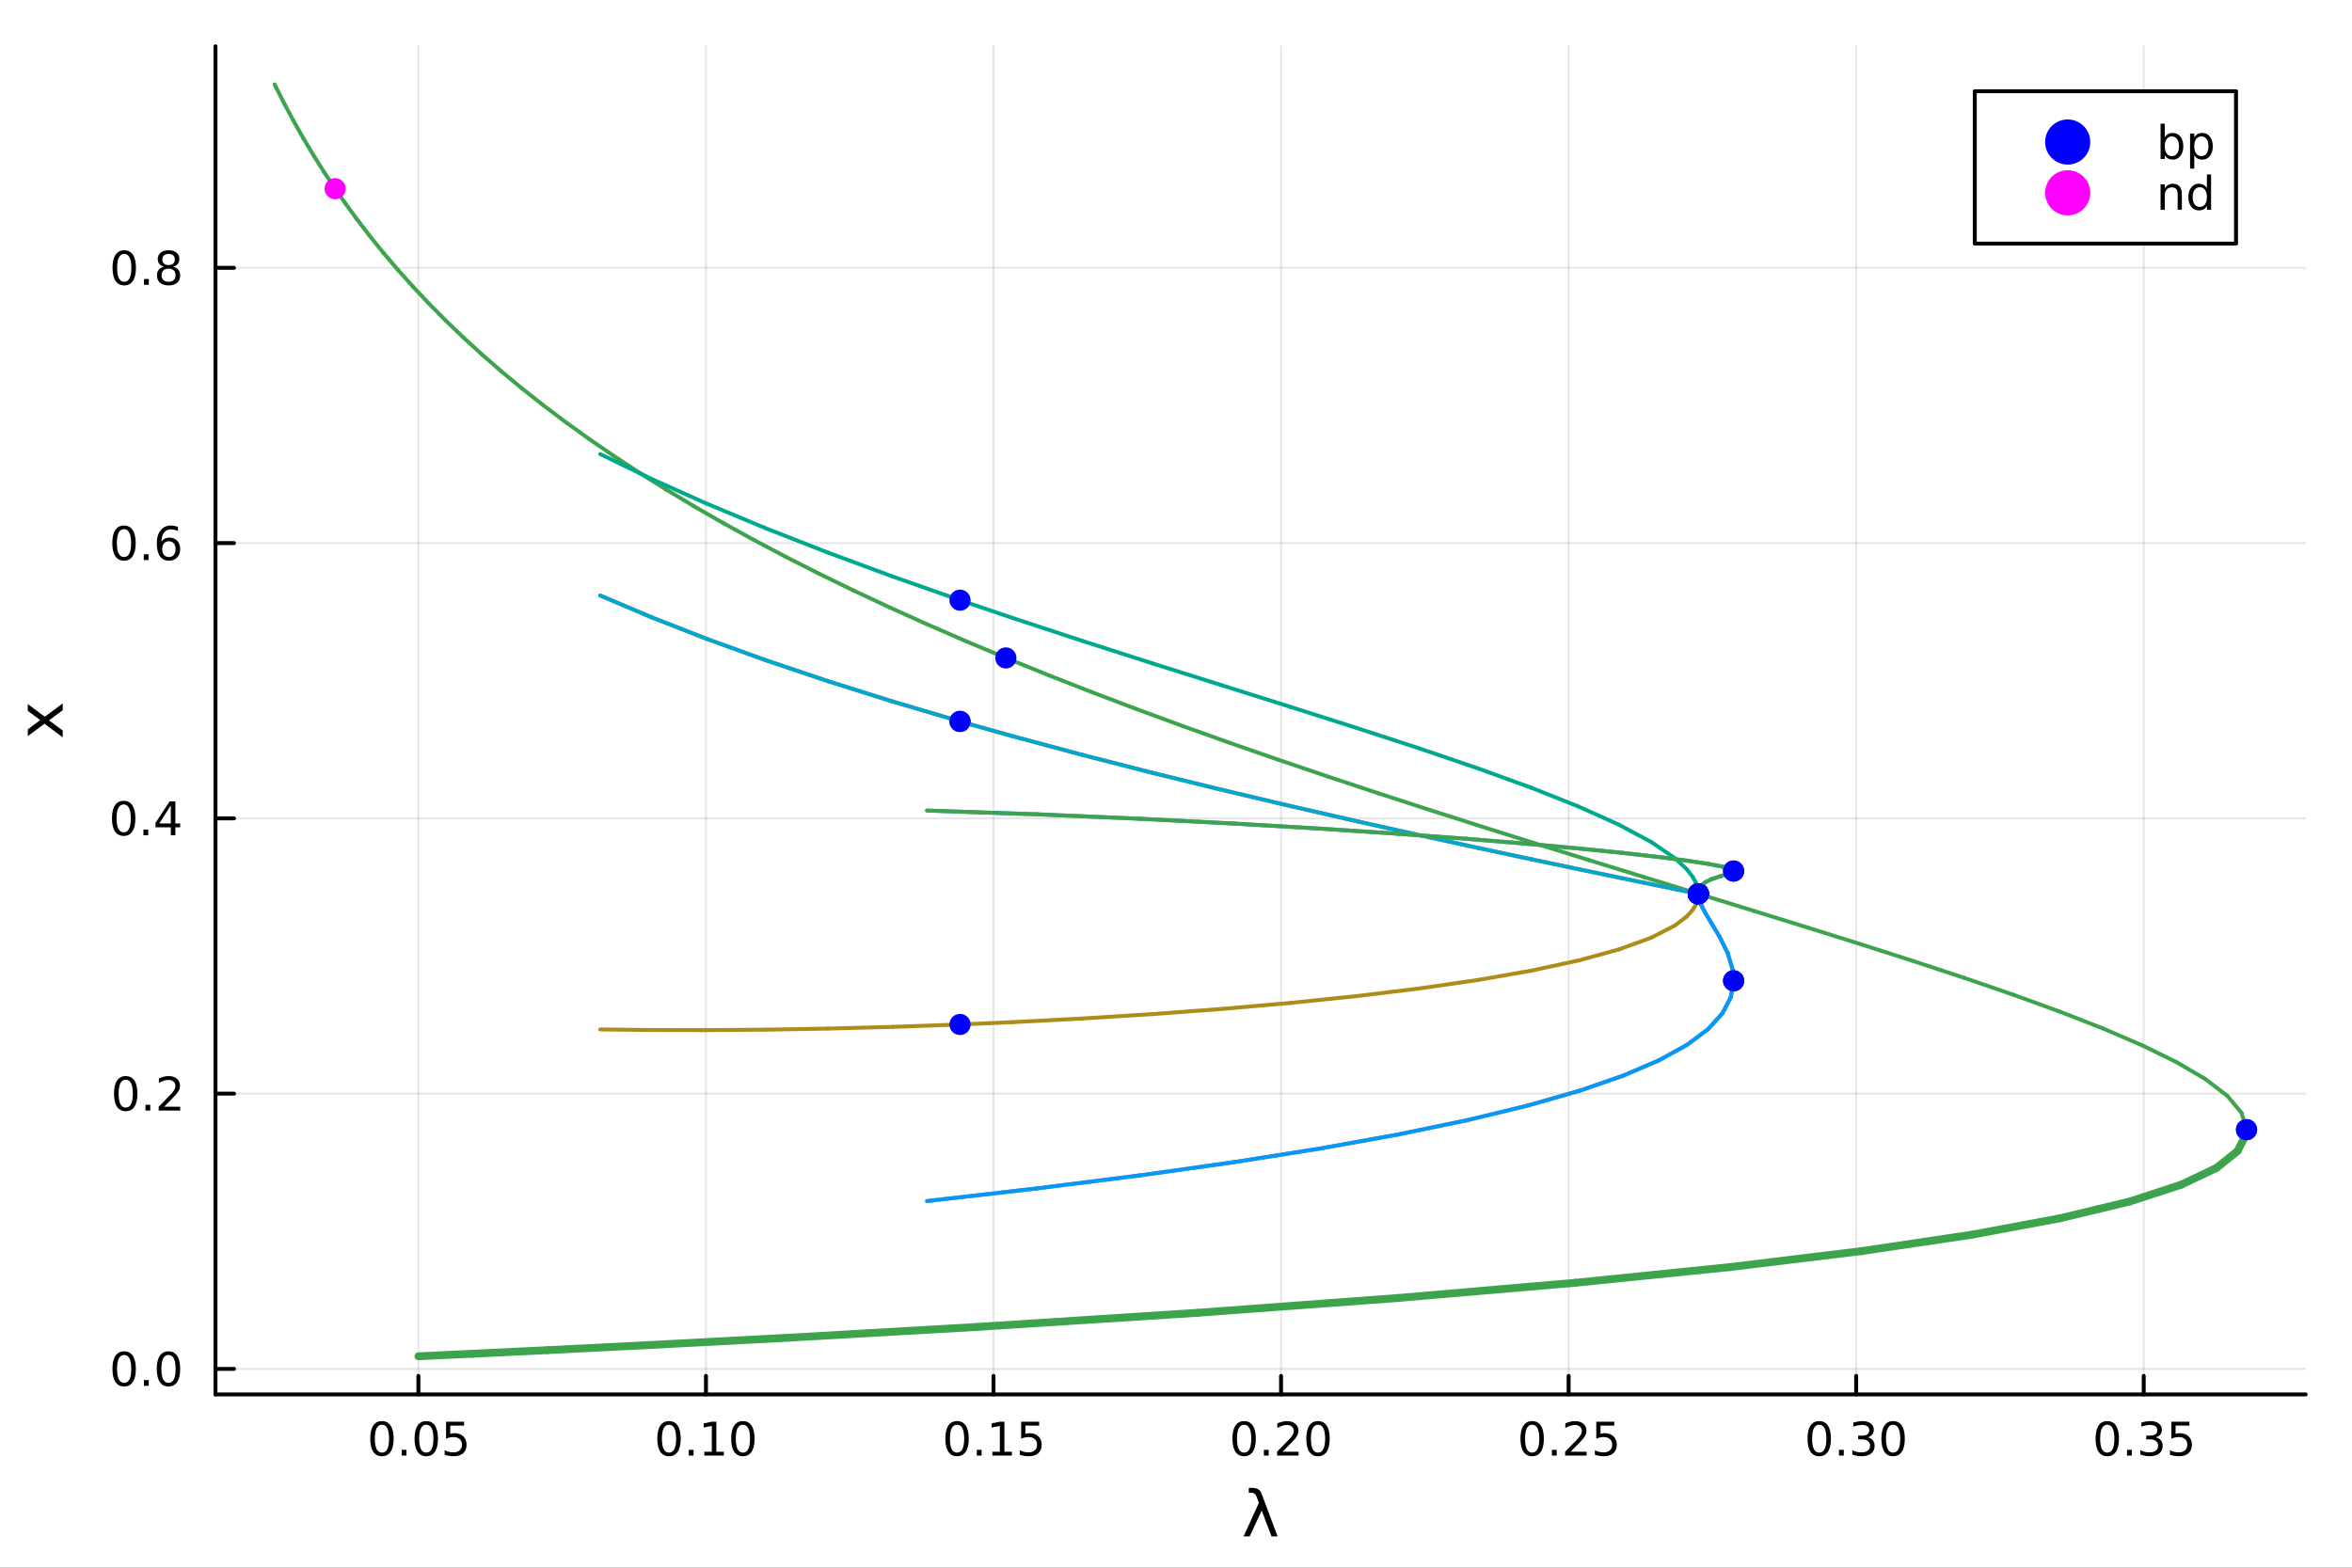 <?xml version="1.0" encoding="utf-8"?>
<svg xmlns="http://www.w3.org/2000/svg" xmlns:xlink="http://www.w3.org/1999/xlink" width="600" height="400" viewBox="0 0 2400 1600">
<rect x="0" y="0" width="2400" height="1600" fill="#333333" stroke="none"/>
<defs>
  <clipPath id="clip150">
    <rect x="0" y="0" width="2400" height="1600"/>
  </clipPath>
</defs>
<path clip-path="url(#clip150)" d="M0 1600 L2400 1600 L2400 0 L0 0  Z" fill="#ffffff" fill-rule="evenodd" fill-opacity="1"/>
<defs>
  <clipPath id="clip151">
    <rect x="480" y="0" width="1681" height="1600"/>
  </clipPath>
</defs>
<path clip-path="url(#clip150)" d="M219.866 1423.18 L2352.76 1423.18 L2352.76 47.244 L219.866 47.244  Z" fill="#ffffff" fill-rule="evenodd" fill-opacity="1"/>
<defs>
  <clipPath id="clip152">
    <rect x="219" y="47" width="2134" height="1377"/>
  </clipPath>
</defs>
<polyline clip-path="url(#clip152)" style="stroke:#000000; stroke-linecap:round; stroke-linejoin:round; stroke-width:2; stroke-opacity:0.1; fill:none" points="426.942,1423.18 426.942,47.244 "/>
<polyline clip-path="url(#clip152)" style="stroke:#000000; stroke-linecap:round; stroke-linejoin:round; stroke-width:2; stroke-opacity:0.1; fill:none" points="720.362,1423.18 720.362,47.244 "/>
<polyline clip-path="url(#clip152)" style="stroke:#000000; stroke-linecap:round; stroke-linejoin:round; stroke-width:2; stroke-opacity:0.1; fill:none" points="1013.78,1423.18 1013.78,47.244 "/>
<polyline clip-path="url(#clip152)" style="stroke:#000000; stroke-linecap:round; stroke-linejoin:round; stroke-width:2; stroke-opacity:0.1; fill:none" points="1307.2,1423.18 1307.2,47.244 "/>
<polyline clip-path="url(#clip152)" style="stroke:#000000; stroke-linecap:round; stroke-linejoin:round; stroke-width:2; stroke-opacity:0.1; fill:none" points="1600.63,1423.18 1600.63,47.244 "/>
<polyline clip-path="url(#clip152)" style="stroke:#000000; stroke-linecap:round; stroke-linejoin:round; stroke-width:2; stroke-opacity:0.1; fill:none" points="1894.05,1423.18 1894.05,47.244 "/>
<polyline clip-path="url(#clip152)" style="stroke:#000000; stroke-linecap:round; stroke-linejoin:round; stroke-width:2; stroke-opacity:0.1; fill:none" points="2187.47,1423.18 2187.47,47.244 "/>
<polyline clip-path="url(#clip152)" style="stroke:#000000; stroke-linecap:round; stroke-linejoin:round; stroke-width:2; stroke-opacity:0.1; fill:none" points="219.866,1397.11 2352.76,1397.11 "/>
<polyline clip-path="url(#clip152)" style="stroke:#000000; stroke-linecap:round; stroke-linejoin:round; stroke-width:2; stroke-opacity:0.1; fill:none" points="219.866,1116.16 2352.76,1116.16 "/>
<polyline clip-path="url(#clip152)" style="stroke:#000000; stroke-linecap:round; stroke-linejoin:round; stroke-width:2; stroke-opacity:0.1; fill:none" points="219.866,835.219 2352.76,835.219 "/>
<polyline clip-path="url(#clip152)" style="stroke:#000000; stroke-linecap:round; stroke-linejoin:round; stroke-width:2; stroke-opacity:0.1; fill:none" points="219.866,554.276 2352.76,554.276 "/>
<polyline clip-path="url(#clip152)" style="stroke:#000000; stroke-linecap:round; stroke-linejoin:round; stroke-width:2; stroke-opacity:0.1; fill:none" points="219.866,273.333 2352.76,273.333 "/>
<polyline clip-path="url(#clip150)" style="stroke:#000000; stroke-linecap:round; stroke-linejoin:round; stroke-width:4; stroke-opacity:1; fill:none" points="219.866,1423.18 2352.76,1423.18 "/>
<polyline clip-path="url(#clip150)" style="stroke:#000000; stroke-linecap:round; stroke-linejoin:round; stroke-width:4; stroke-opacity:1; fill:none" points="426.942,1423.18 426.942,1404.28 "/>
<polyline clip-path="url(#clip150)" style="stroke:#000000; stroke-linecap:round; stroke-linejoin:round; stroke-width:4; stroke-opacity:1; fill:none" points="720.362,1423.18 720.362,1404.28 "/>
<polyline clip-path="url(#clip150)" style="stroke:#000000; stroke-linecap:round; stroke-linejoin:round; stroke-width:4; stroke-opacity:1; fill:none" points="1013.78,1423.18 1013.78,1404.28 "/>
<polyline clip-path="url(#clip150)" style="stroke:#000000; stroke-linecap:round; stroke-linejoin:round; stroke-width:4; stroke-opacity:1; fill:none" points="1307.2,1423.18 1307.2,1404.28 "/>
<polyline clip-path="url(#clip150)" style="stroke:#000000; stroke-linecap:round; stroke-linejoin:round; stroke-width:4; stroke-opacity:1; fill:none" points="1600.63,1423.18 1600.63,1404.28 "/>
<polyline clip-path="url(#clip150)" style="stroke:#000000; stroke-linecap:round; stroke-linejoin:round; stroke-width:4; stroke-opacity:1; fill:none" points="1894.05,1423.18 1894.05,1404.28 "/>
<polyline clip-path="url(#clip150)" style="stroke:#000000; stroke-linecap:round; stroke-linejoin:round; stroke-width:4; stroke-opacity:1; fill:none" points="2187.47,1423.18 2187.47,1404.28 "/>
<path clip-path="url(#clip150)" d="M389.743 1454.1 Q386.132 1454.1 384.303 1457.66 Q382.497 1461.2 382.497 1468.33 Q382.497 1475.44 384.303 1479.01 Q386.132 1482.55 389.743 1482.55 Q393.377 1482.55 395.182 1479.01 Q397.011 1475.44 397.011 1468.33 Q397.011 1461.2 395.182 1457.66 Q393.377 1454.1 389.743 1454.1 M389.743 1450.39 Q395.553 1450.39 398.608 1455 Q401.687 1459.58 401.687 1468.33 Q401.687 1477.06 398.608 1481.67 Q395.553 1486.25 389.743 1486.25 Q383.932 1486.25 380.854 1481.67 Q377.798 1477.06 377.798 1468.33 Q377.798 1459.58 380.854 1455 Q383.932 1450.39 389.743 1450.39 Z" fill="#000000" fill-rule="nonzero" fill-opacity="1" /><path clip-path="url(#clip150)" d="M409.905 1479.7 L414.789 1479.7 L414.789 1485.58 L409.905 1485.58 L409.905 1479.7 Z" fill="#000000" fill-rule="nonzero" fill-opacity="1" /><path clip-path="url(#clip150)" d="M434.974 1454.1 Q431.363 1454.1 429.534 1457.66 Q427.729 1461.2 427.729 1468.33 Q427.729 1475.44 429.534 1479.01 Q431.363 1482.55 434.974 1482.55 Q438.608 1482.55 440.414 1479.01 Q442.242 1475.44 442.242 1468.33 Q442.242 1461.2 440.414 1457.66 Q438.608 1454.1 434.974 1454.1 M434.974 1450.39 Q440.784 1450.39 443.84 1455 Q446.918 1459.58 446.918 1468.33 Q446.918 1477.06 443.84 1481.67 Q440.784 1486.25 434.974 1486.25 Q429.164 1486.25 426.085 1481.67 Q423.03 1477.06 423.03 1468.33 Q423.03 1459.58 426.085 1455 Q429.164 1450.39 434.974 1450.39 Z" fill="#000000" fill-rule="nonzero" fill-opacity="1" /><path clip-path="url(#clip150)" d="M455.182 1451.02 L473.539 1451.02 L473.539 1454.96 L459.465 1454.96 L459.465 1463.43 Q460.483 1463.08 461.502 1462.92 Q462.52 1462.73 463.539 1462.73 Q469.326 1462.73 472.705 1465.9 Q476.085 1469.08 476.085 1474.49 Q476.085 1480.07 472.613 1483.17 Q469.14 1486.25 462.821 1486.25 Q460.645 1486.25 458.377 1485.88 Q456.131 1485.51 453.724 1484.77 L453.724 1480.07 Q455.807 1481.2 458.029 1481.76 Q460.252 1482.32 462.728 1482.32 Q466.733 1482.32 469.071 1480.21 Q471.409 1478.1 471.409 1474.49 Q471.409 1470.88 469.071 1468.77 Q466.733 1466.67 462.728 1466.67 Q460.853 1466.67 458.978 1467.08 Q457.127 1467.5 455.182 1468.38 L455.182 1451.02 Z" fill="#000000" fill-rule="nonzero" fill-opacity="1" /><path clip-path="url(#clip150)" d="M682.666 1454.1 Q679.055 1454.1 677.226 1457.66 Q675.421 1461.2 675.421 1468.33 Q675.421 1475.44 677.226 1479.01 Q679.055 1482.55 682.666 1482.55 Q686.3 1482.55 688.106 1479.01 Q689.934 1475.44 689.934 1468.33 Q689.934 1461.2 688.106 1457.66 Q686.3 1454.1 682.666 1454.1 M682.666 1450.39 Q688.476 1450.39 691.532 1455 Q694.61 1459.58 694.61 1468.33 Q694.61 1477.06 691.532 1481.67 Q688.476 1486.25 682.666 1486.25 Q676.856 1486.25 673.777 1481.67 Q670.722 1477.06 670.722 1468.33 Q670.722 1459.58 673.777 1455 Q676.856 1450.39 682.666 1450.39 Z" fill="#000000" fill-rule="nonzero" fill-opacity="1" /><path clip-path="url(#clip150)" d="M702.828 1479.7 L707.712 1479.7 L707.712 1485.58 L702.828 1485.58 L702.828 1479.7 Z" fill="#000000" fill-rule="nonzero" fill-opacity="1" /><path clip-path="url(#clip150)" d="M718.707 1481.64 L726.346 1481.64 L726.346 1455.28 L718.036 1456.95 L718.036 1452.69 L726.3 1451.02 L730.976 1451.02 L730.976 1481.64 L738.615 1481.64 L738.615 1485.58 L718.707 1485.58 L718.707 1481.64 Z" fill="#000000" fill-rule="nonzero" fill-opacity="1" /><path clip-path="url(#clip150)" d="M758.059 1454.1 Q754.448 1454.1 752.619 1457.66 Q750.814 1461.2 750.814 1468.33 Q750.814 1475.44 752.619 1479.01 Q754.448 1482.55 758.059 1482.55 Q761.693 1482.55 763.499 1479.01 Q765.327 1475.44 765.327 1468.33 Q765.327 1461.2 763.499 1457.66 Q761.693 1454.1 758.059 1454.1 M758.059 1450.39 Q763.869 1450.39 766.925 1455 Q770.003 1459.58 770.003 1468.33 Q770.003 1477.06 766.925 1481.67 Q763.869 1486.25 758.059 1486.25 Q752.249 1486.25 749.17 1481.67 Q746.115 1477.06 746.115 1468.33 Q746.115 1459.58 749.17 1455 Q752.249 1450.39 758.059 1450.39 Z" fill="#000000" fill-rule="nonzero" fill-opacity="1" /><path clip-path="url(#clip150)" d="M976.584 1454.1 Q972.973 1454.1 971.145 1457.66 Q969.339 1461.2 969.339 1468.33 Q969.339 1475.44 971.145 1479.01 Q972.973 1482.55 976.584 1482.55 Q980.219 1482.55 982.024 1479.01 Q983.853 1475.44 983.853 1468.33 Q983.853 1461.2 982.024 1457.66 Q980.219 1454.1 976.584 1454.1 M976.584 1450.39 Q982.395 1450.39 985.45 1455 Q988.529 1459.58 988.529 1468.33 Q988.529 1477.06 985.45 1481.67 Q982.395 1486.25 976.584 1486.25 Q970.774 1486.25 967.696 1481.67 Q964.64 1477.06 964.64 1468.33 Q964.64 1459.58 967.696 1455 Q970.774 1450.39 976.584 1450.39 Z" fill="#000000" fill-rule="nonzero" fill-opacity="1" /><path clip-path="url(#clip150)" d="M996.746 1479.7 L1001.63 1479.7 L1001.63 1485.58 L996.746 1485.58 L996.746 1479.7 Z" fill="#000000" fill-rule="nonzero" fill-opacity="1" /><path clip-path="url(#clip150)" d="M1012.63 1481.64 L1020.26 1481.64 L1020.26 1455.28 L1011.95 1456.95 L1011.95 1452.69 L1020.22 1451.02 L1024.89 1451.02 L1024.89 1481.64 L1032.53 1481.64 L1032.53 1485.58 L1012.63 1485.58 L1012.63 1481.64 Z" fill="#000000" fill-rule="nonzero" fill-opacity="1" /><path clip-path="url(#clip150)" d="M1042.02 1451.02 L1060.38 1451.02 L1060.38 1454.96 L1046.31 1454.96 L1046.31 1463.43 Q1047.32 1463.08 1048.34 1462.92 Q1049.36 1462.73 1050.38 1462.73 Q1056.17 1462.73 1059.55 1465.9 Q1062.93 1469.08 1062.93 1474.49 Q1062.93 1480.07 1059.45 1483.17 Q1055.98 1486.25 1049.66 1486.25 Q1047.49 1486.25 1045.22 1485.88 Q1042.97 1485.51 1040.57 1484.77 L1040.57 1480.07 Q1042.65 1481.2 1044.87 1481.76 Q1047.09 1482.32 1049.57 1482.32 Q1053.57 1482.32 1055.91 1480.21 Q1058.25 1478.1 1058.25 1474.49 Q1058.25 1470.88 1055.91 1468.77 Q1053.57 1466.67 1049.57 1466.67 Q1047.7 1466.67 1045.82 1467.08 Q1043.97 1467.5 1042.02 1468.38 L1042.02 1451.02 Z" fill="#000000" fill-rule="nonzero" fill-opacity="1" /><path clip-path="url(#clip150)" d="M1269.51 1454.1 Q1265.9 1454.1 1264.07 1457.66 Q1262.26 1461.2 1262.26 1468.33 Q1262.26 1475.44 1264.07 1479.01 Q1265.9 1482.55 1269.51 1482.55 Q1273.14 1482.55 1274.95 1479.01 Q1276.78 1475.44 1276.78 1468.33 Q1276.78 1461.2 1274.95 1457.66 Q1273.14 1454.1 1269.51 1454.1 M1269.51 1450.39 Q1275.32 1450.39 1278.37 1455 Q1281.45 1459.58 1281.45 1468.33 Q1281.45 1477.06 1278.37 1481.67 Q1275.32 1486.25 1269.51 1486.25 Q1263.7 1486.25 1260.62 1481.67 Q1257.56 1477.06 1257.56 1468.33 Q1257.56 1459.58 1260.62 1455 Q1263.7 1450.39 1269.51 1450.39 Z" fill="#000000" fill-rule="nonzero" fill-opacity="1" /><path clip-path="url(#clip150)" d="M1289.67 1479.7 L1294.55 1479.7 L1294.55 1485.58 L1289.67 1485.58 L1289.67 1479.7 Z" fill="#000000" fill-rule="nonzero" fill-opacity="1" /><path clip-path="url(#clip150)" d="M1308.77 1481.64 L1325.09 1481.64 L1325.09 1485.58 L1303.14 1485.58 L1303.14 1481.64 Q1305.8 1478.89 1310.39 1474.26 Q1314.99 1469.61 1316.17 1468.27 Q1318.42 1465.74 1319.3 1464.01 Q1320.2 1462.25 1320.2 1460.56 Q1320.2 1457.8 1318.26 1456.07 Q1316.34 1454.33 1313.23 1454.33 Q1311.04 1454.33 1308.58 1455.09 Q1306.15 1455.86 1303.37 1457.41 L1303.37 1452.69 Q1306.2 1451.55 1308.65 1450.97 Q1311.1 1450.39 1313.14 1450.39 Q1318.51 1450.39 1321.71 1453.08 Q1324.9 1455.77 1324.9 1460.26 Q1324.9 1462.39 1324.09 1464.31 Q1323.3 1466.2 1321.2 1468.8 Q1320.62 1469.47 1317.52 1472.69 Q1314.41 1475.88 1308.77 1481.64 Z" fill="#000000" fill-rule="nonzero" fill-opacity="1" /><path clip-path="url(#clip150)" d="M1344.9 1454.1 Q1341.29 1454.1 1339.46 1457.66 Q1337.66 1461.2 1337.66 1468.33 Q1337.66 1475.44 1339.46 1479.01 Q1341.29 1482.55 1344.9 1482.55 Q1348.54 1482.55 1350.34 1479.01 Q1352.17 1475.44 1352.17 1468.33 Q1352.17 1461.2 1350.34 1457.66 Q1348.54 1454.1 1344.9 1454.1 M1344.9 1450.39 Q1350.71 1450.39 1353.77 1455 Q1356.85 1459.58 1356.85 1468.33 Q1356.85 1477.06 1353.77 1481.67 Q1350.71 1486.25 1344.9 1486.25 Q1339.09 1486.25 1336.01 1481.67 Q1332.96 1477.06 1332.96 1468.33 Q1332.96 1459.58 1336.01 1455 Q1339.09 1450.39 1344.9 1450.39 Z" fill="#000000" fill-rule="nonzero" fill-opacity="1" /><path clip-path="url(#clip150)" d="M1563.43 1454.1 Q1559.82 1454.1 1557.99 1457.66 Q1556.18 1461.2 1556.18 1468.33 Q1556.18 1475.44 1557.99 1479.01 Q1559.82 1482.55 1563.43 1482.55 Q1567.06 1482.55 1568.87 1479.01 Q1570.69 1475.44 1570.69 1468.33 Q1570.69 1461.2 1568.87 1457.66 Q1567.06 1454.1 1563.43 1454.1 M1563.43 1450.39 Q1569.24 1450.39 1572.29 1455 Q1575.37 1459.58 1575.37 1468.33 Q1575.37 1477.06 1572.29 1481.67 Q1569.24 1486.25 1563.43 1486.25 Q1557.62 1486.25 1554.54 1481.67 Q1551.48 1477.06 1551.48 1468.33 Q1551.48 1459.58 1554.54 1455 Q1557.62 1450.39 1563.43 1450.39 Z" fill="#000000" fill-rule="nonzero" fill-opacity="1" /><path clip-path="url(#clip150)" d="M1583.59 1479.7 L1588.47 1479.7 L1588.47 1485.58 L1583.59 1485.58 L1583.59 1479.7 Z" fill="#000000" fill-rule="nonzero" fill-opacity="1" /><path clip-path="url(#clip150)" d="M1602.69 1481.64 L1619 1481.64 L1619 1485.58 L1597.06 1485.58 L1597.06 1481.64 Q1599.72 1478.89 1604.31 1474.26 Q1608.91 1469.61 1610.09 1468.27 Q1612.34 1465.74 1613.22 1464.01 Q1614.12 1462.25 1614.12 1460.56 Q1614.12 1457.8 1612.18 1456.07 Q1610.25 1454.33 1607.15 1454.33 Q1604.95 1454.33 1602.5 1455.09 Q1600.07 1455.86 1597.29 1457.41 L1597.29 1452.69 Q1600.12 1451.55 1602.57 1450.97 Q1605.02 1450.39 1607.06 1450.39 Q1612.43 1450.39 1615.63 1453.08 Q1618.82 1455.77 1618.82 1460.26 Q1618.82 1462.39 1618.01 1464.31 Q1617.22 1466.2 1615.12 1468.8 Q1614.54 1469.47 1611.44 1472.69 Q1608.33 1475.88 1602.69 1481.64 Z" fill="#000000" fill-rule="nonzero" fill-opacity="1" /><path clip-path="url(#clip150)" d="M1628.87 1451.02 L1647.22 1451.02 L1647.22 1454.96 L1633.15 1454.96 L1633.15 1463.43 Q1634.17 1463.08 1635.19 1462.92 Q1636.2 1462.73 1637.22 1462.73 Q1643.01 1462.73 1646.39 1465.9 Q1649.77 1469.08 1649.77 1474.49 Q1649.77 1480.07 1646.3 1483.17 Q1642.82 1486.25 1636.5 1486.25 Q1634.33 1486.25 1632.06 1485.88 Q1629.81 1485.51 1627.41 1484.77 L1627.41 1480.07 Q1629.49 1481.2 1631.71 1481.76 Q1633.94 1482.32 1636.41 1482.32 Q1640.42 1482.32 1642.75 1480.21 Q1645.09 1478.1 1645.09 1474.49 Q1645.09 1470.88 1642.75 1468.77 Q1640.42 1466.67 1636.41 1466.67 Q1634.54 1466.67 1632.66 1467.08 Q1630.81 1467.5 1628.87 1468.38 L1628.87 1451.02 Z" fill="#000000" fill-rule="nonzero" fill-opacity="1" /><path clip-path="url(#clip150)" d="M1856.35 1454.1 Q1852.74 1454.1 1850.91 1457.66 Q1849.1 1461.2 1849.1 1468.33 Q1849.1 1475.44 1850.91 1479.01 Q1852.74 1482.55 1856.35 1482.55 Q1859.98 1482.55 1861.79 1479.01 Q1863.62 1475.44 1863.62 1468.33 Q1863.62 1461.2 1861.79 1457.66 Q1859.98 1454.1 1856.35 1454.1 M1856.35 1450.39 Q1862.16 1450.39 1865.22 1455 Q1868.29 1459.58 1868.29 1468.33 Q1868.29 1477.06 1865.22 1481.67 Q1862.16 1486.25 1856.35 1486.25 Q1850.54 1486.25 1847.46 1481.67 Q1844.41 1477.06 1844.41 1468.33 Q1844.41 1459.58 1847.46 1455 Q1850.54 1450.39 1856.35 1450.39 Z" fill="#000000" fill-rule="nonzero" fill-opacity="1" /><path clip-path="url(#clip150)" d="M1876.51 1479.7 L1881.4 1479.7 L1881.4 1485.58 L1876.51 1485.58 L1876.51 1479.7 Z" fill="#000000" fill-rule="nonzero" fill-opacity="1" /><path clip-path="url(#clip150)" d="M1905.75 1466.95 Q1909.1 1467.66 1910.98 1469.93 Q1912.88 1472.2 1912.88 1475.53 Q1912.88 1480.65 1909.36 1483.45 Q1905.84 1486.25 1899.36 1486.25 Q1897.18 1486.25 1894.87 1485.81 Q1892.58 1485.39 1890.12 1484.54 L1890.12 1480.02 Q1892.07 1481.16 1894.38 1481.74 Q1896.7 1482.32 1899.22 1482.32 Q1903.62 1482.32 1905.91 1480.58 Q1908.22 1478.84 1908.22 1475.53 Q1908.22 1472.48 1906.07 1470.77 Q1903.94 1469.03 1900.12 1469.03 L1896.09 1469.03 L1896.09 1465.19 L1900.31 1465.19 Q1903.76 1465.19 1905.59 1463.82 Q1907.41 1462.43 1907.41 1459.84 Q1907.41 1457.18 1905.52 1455.77 Q1903.64 1454.33 1900.12 1454.33 Q1898.2 1454.33 1896 1454.75 Q1893.8 1455.16 1891.16 1456.04 L1891.16 1451.88 Q1893.83 1451.14 1896.14 1450.77 Q1898.48 1450.39 1900.54 1450.39 Q1905.86 1450.39 1908.97 1452.83 Q1912.07 1455.23 1912.07 1459.35 Q1912.07 1462.22 1910.42 1464.21 Q1908.78 1466.18 1905.75 1466.95 Z" fill="#000000" fill-rule="nonzero" fill-opacity="1" /><path clip-path="url(#clip150)" d="M1931.74 1454.1 Q1928.13 1454.1 1926.3 1457.66 Q1924.5 1461.2 1924.5 1468.33 Q1924.5 1475.44 1926.3 1479.01 Q1928.13 1482.55 1931.74 1482.55 Q1935.38 1482.55 1937.18 1479.01 Q1939.01 1475.44 1939.01 1468.33 Q1939.01 1461.2 1937.18 1457.66 Q1935.38 1454.1 1931.74 1454.1 M1931.74 1450.39 Q1937.55 1450.39 1940.61 1455 Q1943.69 1459.58 1943.69 1468.33 Q1943.69 1477.06 1940.61 1481.67 Q1937.55 1486.25 1931.74 1486.25 Q1925.93 1486.25 1922.85 1481.67 Q1919.8 1477.06 1919.8 1468.33 Q1919.8 1459.58 1922.85 1455 Q1925.93 1450.39 1931.74 1450.39 Z" fill="#000000" fill-rule="nonzero" fill-opacity="1" /><path clip-path="url(#clip150)" d="M2150.27 1454.1 Q2146.66 1454.1 2144.83 1457.66 Q2143.02 1461.2 2143.02 1468.33 Q2143.02 1475.44 2144.83 1479.01 Q2146.66 1482.55 2150.27 1482.55 Q2153.9 1482.55 2155.71 1479.01 Q2157.54 1475.44 2157.54 1468.33 Q2157.54 1461.2 2155.71 1457.66 Q2153.9 1454.1 2150.27 1454.1 M2150.27 1450.39 Q2156.08 1450.39 2159.13 1455 Q2162.21 1459.58 2162.21 1468.33 Q2162.21 1477.06 2159.13 1481.67 Q2156.08 1486.25 2150.27 1486.25 Q2144.46 1486.25 2141.38 1481.67 Q2138.32 1477.06 2138.32 1468.33 Q2138.32 1459.58 2141.38 1455 Q2144.46 1450.39 2150.27 1450.39 Z" fill="#000000" fill-rule="nonzero" fill-opacity="1" /><path clip-path="url(#clip150)" d="M2170.43 1479.7 L2175.31 1479.7 L2175.31 1485.58 L2170.43 1485.58 L2170.43 1479.7 Z" fill="#000000" fill-rule="nonzero" fill-opacity="1" /><path clip-path="url(#clip150)" d="M2199.67 1466.95 Q2203.02 1467.66 2204.9 1469.93 Q2206.8 1472.2 2206.8 1475.53 Q2206.8 1480.65 2203.28 1483.45 Q2199.76 1486.25 2193.28 1486.25 Q2191.1 1486.25 2188.79 1485.81 Q2186.49 1485.39 2184.04 1484.54 L2184.04 1480.02 Q2185.99 1481.16 2188.3 1481.74 Q2190.62 1482.32 2193.14 1482.32 Q2197.54 1482.32 2199.83 1480.58 Q2202.14 1478.84 2202.14 1475.53 Q2202.14 1472.48 2199.99 1470.77 Q2197.86 1469.03 2194.04 1469.03 L2190.01 1469.03 L2190.01 1465.19 L2194.23 1465.19 Q2197.68 1465.19 2199.5 1463.82 Q2201.33 1462.43 2201.33 1459.84 Q2201.33 1457.18 2199.43 1455.77 Q2197.56 1454.33 2194.04 1454.33 Q2192.12 1454.33 2189.92 1454.75 Q2187.72 1455.16 2185.08 1456.04 L2185.08 1451.88 Q2187.74 1451.14 2190.06 1450.77 Q2192.4 1450.39 2194.46 1450.39 Q2199.78 1450.39 2202.88 1452.83 Q2205.99 1455.23 2205.99 1459.35 Q2205.99 1462.22 2204.34 1464.21 Q2202.7 1466.18 2199.67 1466.95 Z" fill="#000000" fill-rule="nonzero" fill-opacity="1" /><path clip-path="url(#clip150)" d="M2215.71 1451.02 L2234.06 1451.02 L2234.06 1454.96 L2219.99 1454.96 L2219.99 1463.43 Q2221.01 1463.08 2222.03 1462.92 Q2223.05 1462.73 2224.06 1462.73 Q2229.85 1462.73 2233.23 1465.9 Q2236.61 1469.08 2236.61 1474.49 Q2236.61 1480.07 2233.14 1483.17 Q2229.67 1486.25 2223.35 1486.25 Q2221.17 1486.25 2218.9 1485.88 Q2216.66 1485.51 2214.25 1484.77 L2214.25 1480.07 Q2216.33 1481.2 2218.55 1481.76 Q2220.78 1482.32 2223.25 1482.32 Q2227.26 1482.32 2229.6 1480.21 Q2231.93 1478.1 2231.93 1474.49 Q2231.93 1470.88 2229.6 1468.77 Q2227.26 1466.67 2223.25 1466.67 Q2221.38 1466.67 2219.5 1467.08 Q2217.65 1467.5 2215.71 1468.38 L2215.71 1451.02 Z" fill="#000000" fill-rule="nonzero" fill-opacity="1" /><path clip-path="url(#clip150)" d="M1287.2 1524.09 L1303.66 1568.04 L1297.45 1568.04 L1287.46 1541.69 L1275.17 1568.04 L1268.96 1568.04 L1284.59 1533.86 L1282.24 1527.56 Q1280.74 1523.55 1277.34 1523.55 L1274.28 1523.55 L1274.28 1518.52 L1278 1518.58 Q1285.2 1518.68 1287.2 1524.09 Z" fill="#000000" fill-rule="nonzero" fill-opacity="1" /><polyline clip-path="url(#clip150)" style="stroke:#000000; stroke-linecap:round; stroke-linejoin:round; stroke-width:4; stroke-opacity:1; fill:none" points="219.866,1423.18 219.866,47.244 "/>
<polyline clip-path="url(#clip150)" style="stroke:#000000; stroke-linecap:round; stroke-linejoin:round; stroke-width:4; stroke-opacity:1; fill:none" points="219.866,1397.11 238.764,1397.11 "/>
<polyline clip-path="url(#clip150)" style="stroke:#000000; stroke-linecap:round; stroke-linejoin:round; stroke-width:4; stroke-opacity:1; fill:none" points="219.866,1116.16 238.764,1116.16 "/>
<polyline clip-path="url(#clip150)" style="stroke:#000000; stroke-linecap:round; stroke-linejoin:round; stroke-width:4; stroke-opacity:1; fill:none" points="219.866,835.219 238.764,835.219 "/>
<polyline clip-path="url(#clip150)" style="stroke:#000000; stroke-linecap:round; stroke-linejoin:round; stroke-width:4; stroke-opacity:1; fill:none" points="219.866,554.276 238.764,554.276 "/>
<polyline clip-path="url(#clip150)" style="stroke:#000000; stroke-linecap:round; stroke-linejoin:round; stroke-width:4; stroke-opacity:1; fill:none" points="219.866,273.333 238.764,273.333 "/>
<path clip-path="url(#clip150)" d="M126.691 1382.9 Q123.08 1382.9 121.251 1386.47 Q119.445 1390.01 119.445 1397.14 Q119.445 1404.25 121.251 1407.81 Q123.08 1411.35 126.691 1411.35 Q130.325 1411.35 132.13 1407.81 Q133.959 1404.25 133.959 1397.14 Q133.959 1390.01 132.13 1386.47 Q130.325 1382.9 126.691 1382.9 M126.691 1379.2 Q132.501 1379.2 135.556 1383.81 Q138.635 1388.39 138.635 1397.14 Q138.635 1405.87 135.556 1410.47 Q132.501 1415.06 126.691 1415.06 Q120.88 1415.06 117.802 1410.47 Q114.746 1405.87 114.746 1397.14 Q114.746 1388.39 117.802 1383.81 Q120.88 1379.2 126.691 1379.2 Z" fill="#000000" fill-rule="nonzero" fill-opacity="1" /><path clip-path="url(#clip150)" d="M146.853 1408.51 L151.737 1408.51 L151.737 1414.39 L146.853 1414.39 L146.853 1408.51 Z" fill="#000000" fill-rule="nonzero" fill-opacity="1" /><path clip-path="url(#clip150)" d="M171.922 1382.9 Q168.311 1382.9 166.482 1386.47 Q164.677 1390.01 164.677 1397.14 Q164.677 1404.25 166.482 1407.81 Q168.311 1411.35 171.922 1411.35 Q175.556 1411.35 177.362 1407.81 Q179.19 1404.25 179.19 1397.14 Q179.19 1390.01 177.362 1386.47 Q175.556 1382.9 171.922 1382.9 M171.922 1379.2 Q177.732 1379.2 180.788 1383.81 Q183.866 1388.39 183.866 1397.14 Q183.866 1405.87 180.788 1410.47 Q177.732 1415.06 171.922 1415.06 Q166.112 1415.06 163.033 1410.47 Q159.978 1405.87 159.978 1397.14 Q159.978 1388.39 163.033 1383.81 Q166.112 1379.2 171.922 1379.2 Z" fill="#000000" fill-rule="nonzero" fill-opacity="1" /><path clip-path="url(#clip150)" d="M128.288 1101.96 Q124.677 1101.96 122.848 1105.53 Q121.043 1109.07 121.043 1116.2 Q121.043 1123.3 122.848 1126.87 Q124.677 1130.41 128.288 1130.41 Q131.922 1130.41 133.728 1126.87 Q135.556 1123.3 135.556 1116.2 Q135.556 1109.07 133.728 1105.53 Q131.922 1101.96 128.288 1101.96 M128.288 1098.26 Q134.098 1098.26 137.154 1102.86 Q140.232 1107.45 140.232 1116.2 Q140.232 1124.92 137.154 1129.53 Q134.098 1134.11 128.288 1134.11 Q122.478 1134.11 119.399 1129.53 Q116.343 1124.92 116.343 1116.2 Q116.343 1107.45 119.399 1102.86 Q122.478 1098.26 128.288 1098.26 Z" fill="#000000" fill-rule="nonzero" fill-opacity="1" /><path clip-path="url(#clip150)" d="M148.45 1127.56 L153.334 1127.56 L153.334 1133.44 L148.45 1133.44 L148.45 1127.56 Z" fill="#000000" fill-rule="nonzero" fill-opacity="1" /><path clip-path="url(#clip150)" d="M167.547 1129.51 L183.866 1129.51 L183.866 1133.44 L161.922 1133.44 L161.922 1129.51 Q164.584 1126.75 169.167 1122.12 Q173.774 1117.47 174.954 1116.13 Q177.2 1113.6 178.079 1111.87 Q178.982 1110.11 178.982 1108.42 Q178.982 1105.66 177.038 1103.93 Q175.116 1102.19 172.014 1102.19 Q169.815 1102.19 167.362 1102.96 Q164.931 1103.72 162.153 1105.27 L162.153 1100.55 Q164.977 1099.41 167.431 1098.84 Q169.885 1098.26 171.922 1098.26 Q177.292 1098.26 180.487 1100.94 Q183.681 1103.63 183.681 1108.12 Q183.681 1110.25 182.871 1112.17 Q182.084 1114.07 179.977 1116.66 Q179.399 1117.33 176.297 1120.55 Q173.195 1123.74 167.547 1129.51 Z" fill="#000000" fill-rule="nonzero" fill-opacity="1" /><path clip-path="url(#clip150)" d="M126.205 821.018 Q122.593 821.018 120.765 824.583 Q118.959 828.125 118.959 835.254 Q118.959 842.361 120.765 845.925 Q122.593 849.467 126.205 849.467 Q129.839 849.467 131.644 845.925 Q133.473 842.361 133.473 835.254 Q133.473 828.125 131.644 824.583 Q129.839 821.018 126.205 821.018 M126.205 817.314 Q132.015 817.314 135.07 821.921 Q138.149 826.504 138.149 835.254 Q138.149 843.981 135.07 848.587 Q132.015 853.171 126.205 853.171 Q120.394 853.171 117.316 848.587 Q114.26 843.981 114.26 835.254 Q114.26 826.504 117.316 821.921 Q120.394 817.314 126.205 817.314 Z" fill="#000000" fill-rule="nonzero" fill-opacity="1" /><path clip-path="url(#clip150)" d="M146.366 846.62 L151.251 846.62 L151.251 852.499 L146.366 852.499 L146.366 846.62 Z" fill="#000000" fill-rule="nonzero" fill-opacity="1" /><path clip-path="url(#clip150)" d="M174.283 822.014 L162.477 840.462 L174.283 840.462 L174.283 822.014 M173.056 817.939 L178.936 817.939 L178.936 840.462 L183.866 840.462 L183.866 844.351 L178.936 844.351 L178.936 852.499 L174.283 852.499 L174.283 844.351 L158.681 844.351 L158.681 839.837 L173.056 817.939 Z" fill="#000000" fill-rule="nonzero" fill-opacity="1" /><path clip-path="url(#clip150)" d="M126.529 540.075 Q122.918 540.075 121.089 543.64 Q119.283 547.181 119.283 554.311 Q119.283 561.418 121.089 564.982 Q122.918 568.524 126.529 568.524 Q130.163 568.524 131.968 564.982 Q133.797 561.418 133.797 554.311 Q133.797 547.181 131.968 543.64 Q130.163 540.075 126.529 540.075 M126.529 536.371 Q132.339 536.371 135.394 540.978 Q138.473 545.561 138.473 554.311 Q138.473 563.038 135.394 567.644 Q132.339 572.228 126.529 572.228 Q120.718 572.228 117.64 567.644 Q114.584 563.038 114.584 554.311 Q114.584 545.561 117.64 540.978 Q120.718 536.371 126.529 536.371 Z" fill="#000000" fill-rule="nonzero" fill-opacity="1" /><path clip-path="url(#clip150)" d="M146.691 565.677 L151.575 565.677 L151.575 571.556 L146.691 571.556 L146.691 565.677 Z" fill="#000000" fill-rule="nonzero" fill-opacity="1" /><path clip-path="url(#clip150)" d="M172.339 552.413 Q169.19 552.413 167.339 554.566 Q165.51 556.718 165.51 560.468 Q165.51 564.195 167.339 566.371 Q169.19 568.524 172.339 568.524 Q175.487 568.524 177.315 566.371 Q179.167 564.195 179.167 560.468 Q179.167 556.718 177.315 554.566 Q175.487 552.413 172.339 552.413 M181.621 537.76 L181.621 542.019 Q179.862 541.186 178.056 540.746 Q176.274 540.307 174.514 540.307 Q169.885 540.307 167.431 543.432 Q165.001 546.556 164.653 552.876 Q166.019 550.862 168.079 549.797 Q170.139 548.709 172.616 548.709 Q177.825 548.709 180.834 551.881 Q183.866 555.029 183.866 560.468 Q183.866 565.793 180.718 569.01 Q177.57 572.228 172.339 572.228 Q166.343 572.228 163.172 567.644 Q160.001 563.038 160.001 554.311 Q160.001 546.117 163.89 541.256 Q167.778 536.371 174.329 536.371 Q176.089 536.371 177.871 536.719 Q179.676 537.066 181.621 537.76 Z" fill="#000000" fill-rule="nonzero" fill-opacity="1" /><path clip-path="url(#clip150)" d="M126.783 259.132 Q123.172 259.132 121.343 262.697 Q119.538 266.238 119.538 273.368 Q119.538 280.474 121.343 284.039 Q123.172 287.581 126.783 287.581 Q130.417 287.581 132.223 284.039 Q134.052 280.474 134.052 273.368 Q134.052 266.238 132.223 262.697 Q130.417 259.132 126.783 259.132 M126.783 255.428 Q132.593 255.428 135.649 260.035 Q138.728 264.618 138.728 273.368 Q138.728 282.095 135.649 286.701 Q132.593 291.285 126.783 291.285 Q120.973 291.285 117.894 286.701 Q114.839 282.095 114.839 273.368 Q114.839 264.618 117.894 260.035 Q120.973 255.428 126.783 255.428 Z" fill="#000000" fill-rule="nonzero" fill-opacity="1" /><path clip-path="url(#clip150)" d="M146.945 284.734 L151.829 284.734 L151.829 290.613 L146.945 290.613 L146.945 284.734 Z" fill="#000000" fill-rule="nonzero" fill-opacity="1" /><path clip-path="url(#clip150)" d="M172.014 274.201 Q168.681 274.201 166.76 275.984 Q164.862 277.766 164.862 280.891 Q164.862 284.016 166.76 285.798 Q168.681 287.581 172.014 287.581 Q175.348 287.581 177.269 285.798 Q179.19 283.993 179.19 280.891 Q179.19 277.766 177.269 275.984 Q175.371 274.201 172.014 274.201 M167.339 272.211 Q164.329 271.47 162.64 269.41 Q160.973 267.349 160.973 264.387 Q160.973 260.243 163.913 257.836 Q166.876 255.428 172.014 255.428 Q177.176 255.428 180.116 257.836 Q183.056 260.243 183.056 264.387 Q183.056 267.349 181.366 269.41 Q179.7 271.47 176.714 272.211 Q180.093 272.998 181.968 275.289 Q183.866 277.581 183.866 280.891 Q183.866 285.914 180.788 288.599 Q177.732 291.285 172.014 291.285 Q166.297 291.285 163.218 288.599 Q160.163 285.914 160.163 280.891 Q160.163 277.581 162.061 275.289 Q163.959 272.998 167.339 272.211 M165.626 264.826 Q165.626 267.512 167.292 269.016 Q168.982 270.521 172.014 270.521 Q175.024 270.521 176.714 269.016 Q178.426 267.512 178.426 264.826 Q178.426 262.141 176.714 260.637 Q175.024 259.132 172.014 259.132 Q168.982 259.132 167.292 260.637 Q165.626 262.141 165.626 264.826 Z" fill="#000000" fill-rule="nonzero" fill-opacity="1" /><path clip-path="url(#clip150)" d="M28.356 718.597 L45.703 731.488 L64.004 717.929 L64.004 724.836 L50 735.212 L64.004 745.588 L64.004 752.495 L45.353 738.649 L28.356 751.317 L28.356 744.41 L41.056 734.957 L28.356 725.504 L28.356 718.597 Z" fill="#000000" fill-rule="nonzero" fill-opacity="1" /><circle clip-path="url(#clip152)" cx="2292.39" cy="1152.96" r="10.8" fill="#0000ff" fill-rule="evenodd" fill-opacity="1" stroke="none"/>
<circle clip-path="url(#clip152)" cx="1732.99" cy="912.234" r="10.8" fill="#ff00ff" fill-rule="evenodd" fill-opacity="1" stroke="none"/>
<polyline clip-path="url(#clip152)" style="stroke:#3da44d; stroke-linecap:round; stroke-linejoin:round; stroke-width:8; stroke-opacity:1; fill:none" points="426.942,1384.24 482.081,1381.66 "/>
<polyline clip-path="url(#clip152)" style="stroke:#3da44d; stroke-linecap:round; stroke-linejoin:round; stroke-width:8; stroke-opacity:1; fill:none" points="482.081,1381.66 558.408,1377.99 "/>
<polyline clip-path="url(#clip152)" style="stroke:#3da44d; stroke-linecap:round; stroke-linejoin:round; stroke-width:8; stroke-opacity:1; fill:none" points="558.408,1377.99 663.314,1372.75 "/>
<polyline clip-path="url(#clip152)" style="stroke:#3da44d; stroke-linecap:round; stroke-linejoin:round; stroke-width:8; stroke-opacity:1; fill:none" points="663.314,1372.75 805.91,1365.23 "/>
<polyline clip-path="url(#clip152)" style="stroke:#3da44d; stroke-linecap:round; stroke-linejoin:round; stroke-width:8; stroke-opacity:1; fill:none" points="805.91,1365.23 996.268,1354.34 "/>
<polyline clip-path="url(#clip152)" style="stroke:#3da44d; stroke-linecap:round; stroke-linejoin:round; stroke-width:8; stroke-opacity:1; fill:none" points="996.268,1354.34 1222.29,1339.84 "/>
<polyline clip-path="url(#clip152)" style="stroke:#3da44d; stroke-linecap:round; stroke-linejoin:round; stroke-width:8; stroke-opacity:1; fill:none" points="1222.29,1339.84 1426.44,1324.77 "/>
<polyline clip-path="url(#clip152)" style="stroke:#3da44d; stroke-linecap:round; stroke-linejoin:round; stroke-width:8; stroke-opacity:1; fill:none" points="1426.44,1324.77 1607.63,1309.2 "/>
<polyline clip-path="url(#clip152)" style="stroke:#3da44d; stroke-linecap:round; stroke-linejoin:round; stroke-width:8; stroke-opacity:1; fill:none" points="1607.63,1309.2 1765.42,1293.2 "/>
<polyline clip-path="url(#clip152)" style="stroke:#3da44d; stroke-linecap:round; stroke-linejoin:round; stroke-width:8; stroke-opacity:1; fill:none" points="1765.42,1293.2 1899.96,1276.84 "/>
<polyline clip-path="url(#clip152)" style="stroke:#3da44d; stroke-linecap:round; stroke-linejoin:round; stroke-width:8; stroke-opacity:1; fill:none" points="1899.96,1276.84 2011.93,1260.18 "/>
<polyline clip-path="url(#clip152)" style="stroke:#3da44d; stroke-linecap:round; stroke-linejoin:round; stroke-width:8; stroke-opacity:1; fill:none" points="2011.93,1260.18 2102.51,1243.31 "/>
<polyline clip-path="url(#clip152)" style="stroke:#3da44d; stroke-linecap:round; stroke-linejoin:round; stroke-width:8; stroke-opacity:1; fill:none" points="2102.51,1243.31 2173.19,1226.28 "/>
<polyline clip-path="url(#clip152)" style="stroke:#3da44d; stroke-linecap:round; stroke-linejoin:round; stroke-width:8; stroke-opacity:1; fill:none" points="2173.19,1226.28 2225.68,1209.14 "/>
<polyline clip-path="url(#clip152)" style="stroke:#3da44d; stroke-linecap:round; stroke-linejoin:round; stroke-width:8; stroke-opacity:1; fill:none" points="2225.68,1209.14 2261.8,1191.93 "/>
<polyline clip-path="url(#clip152)" style="stroke:#3da44d; stroke-linecap:round; stroke-linejoin:round; stroke-width:8; stroke-opacity:1; fill:none" points="2261.8,1191.93 2283.33,1174.68 "/>
<polyline clip-path="url(#clip152)" style="stroke:#3da44d; stroke-linecap:round; stroke-linejoin:round; stroke-width:8; stroke-opacity:1; fill:none" points="2283.33,1174.68 2292.03,1157.41 "/>
<polyline clip-path="url(#clip152)" style="stroke:#3da44d; stroke-linecap:round; stroke-linejoin:round; stroke-width:8; stroke-opacity:1; fill:none" points="2292.03,1157.41 2292.39,1152.96 "/>
<polyline clip-path="url(#clip152)" style="stroke:#3da44d; stroke-linecap:round; stroke-linejoin:round; stroke-width:4; stroke-opacity:1; fill:none" points="2292.39,1152.96 2287.24,1135.7 "/>
<polyline clip-path="url(#clip152)" style="stroke:#3da44d; stroke-linecap:round; stroke-linejoin:round; stroke-width:4; stroke-opacity:1; fill:none" points="2287.24,1135.7 2272.73,1118.44 "/>
<polyline clip-path="url(#clip152)" style="stroke:#3da44d; stroke-linecap:round; stroke-linejoin:round; stroke-width:4; stroke-opacity:1; fill:none" points="2272.73,1118.44 2250.2,1101.2 "/>
<polyline clip-path="url(#clip152)" style="stroke:#3da44d; stroke-linecap:round; stroke-linejoin:round; stroke-width:4; stroke-opacity:1; fill:none" points="2250.2,1101.2 2220.83,1083.98 "/>
<polyline clip-path="url(#clip152)" style="stroke:#3da44d; stroke-linecap:round; stroke-linejoin:round; stroke-width:4; stroke-opacity:1; fill:none" points="2220.83,1083.98 2185.69,1066.78 "/>
<polyline clip-path="url(#clip152)" style="stroke:#3da44d; stroke-linecap:round; stroke-linejoin:round; stroke-width:4; stroke-opacity:1; fill:none" points="2185.69,1066.78 2145.71,1049.59 "/>
<polyline clip-path="url(#clip152)" style="stroke:#3da44d; stroke-linecap:round; stroke-linejoin:round; stroke-width:4; stroke-opacity:1; fill:none" points="2145.71,1049.59 2101.73,1032.43 "/>
<polyline clip-path="url(#clip152)" style="stroke:#3da44d; stroke-linecap:round; stroke-linejoin:round; stroke-width:4; stroke-opacity:1; fill:none" points="2101.73,1032.43 2054.49,1015.28 "/>
<polyline clip-path="url(#clip152)" style="stroke:#3da44d; stroke-linecap:round; stroke-linejoin:round; stroke-width:4; stroke-opacity:1; fill:none" points="2054.49,1015.28 2004.64,998.137 "/>
<polyline clip-path="url(#clip152)" style="stroke:#3da44d; stroke-linecap:round; stroke-linejoin:round; stroke-width:4; stroke-opacity:1; fill:none" points="2004.64,998.137 1952.75,981.009 "/>
<polyline clip-path="url(#clip152)" style="stroke:#3da44d; stroke-linecap:round; stroke-linejoin:round; stroke-width:4; stroke-opacity:1; fill:none" points="1952.75,981.009 1899.33,963.89 "/>
<polyline clip-path="url(#clip152)" style="stroke:#3da44d; stroke-linecap:round; stroke-linejoin:round; stroke-width:4; stroke-opacity:1; fill:none" points="1899.33,963.89 1844.82,946.776 "/>
<polyline clip-path="url(#clip152)" style="stroke:#3da44d; stroke-linecap:round; stroke-linejoin:round; stroke-width:4; stroke-opacity:1; fill:none" points="1844.82,946.776 1789.61,929.667 "/>
<polyline clip-path="url(#clip152)" style="stroke:#3da44d; stroke-linecap:round; stroke-linejoin:round; stroke-width:4; stroke-opacity:1; fill:none" points="1789.61,929.667 1734.05,912.559 "/>
<polyline clip-path="url(#clip152)" style="stroke:#3da44d; stroke-linecap:round; stroke-linejoin:round; stroke-width:4; stroke-opacity:1; fill:none" points="1734.05,912.559 1732.99,912.234 "/>
<polyline clip-path="url(#clip152)" style="stroke:#3da44d; stroke-linecap:round; stroke-linejoin:round; stroke-width:4; stroke-opacity:1; fill:none" points="1732.99,912.234 1677.36,895.126 "/>
<polyline clip-path="url(#clip152)" style="stroke:#3da44d; stroke-linecap:round; stroke-linejoin:round; stroke-width:4; stroke-opacity:1; fill:none" points="1677.36,895.126 1621.93,878.018 "/>
<polyline clip-path="url(#clip152)" style="stroke:#3da44d; stroke-linecap:round; stroke-linejoin:round; stroke-width:4; stroke-opacity:1; fill:none" points="1621.93,878.018 1566.92,860.908 "/>
<polyline clip-path="url(#clip152)" style="stroke:#3da44d; stroke-linecap:round; stroke-linejoin:round; stroke-width:4; stroke-opacity:1; fill:none" points="1566.92,860.908 1512.54,843.793 "/>
<polyline clip-path="url(#clip152)" style="stroke:#3da44d; stroke-linecap:round; stroke-linejoin:round; stroke-width:4; stroke-opacity:1; fill:none" points="1512.54,843.793 1458.93,826.675 "/>
<polyline clip-path="url(#clip152)" style="stroke:#3da44d; stroke-linecap:round; stroke-linejoin:round; stroke-width:4; stroke-opacity:1; fill:none" points="1458.93,826.675 1406.24,809.552 "/>
<polyline clip-path="url(#clip152)" style="stroke:#3da44d; stroke-linecap:round; stroke-linejoin:round; stroke-width:4; stroke-opacity:1; fill:none" points="1406.24,809.552 1354.6,792.423 "/>
<polyline clip-path="url(#clip152)" style="stroke:#3da44d; stroke-linecap:round; stroke-linejoin:round; stroke-width:4; stroke-opacity:1; fill:none" points="1354.6,792.423 1304.09,775.288 "/>
<polyline clip-path="url(#clip152)" style="stroke:#3da44d; stroke-linecap:round; stroke-linejoin:round; stroke-width:4; stroke-opacity:1; fill:none" points="1304.09,775.288 1254.8,758.147 "/>
<polyline clip-path="url(#clip152)" style="stroke:#3da44d; stroke-linecap:round; stroke-linejoin:round; stroke-width:4; stroke-opacity:1; fill:none" points="1254.8,758.147 1206.8,741 "/>
<polyline clip-path="url(#clip152)" style="stroke:#3da44d; stroke-linecap:round; stroke-linejoin:round; stroke-width:4; stroke-opacity:1; fill:none" points="1206.8,741 1160.13,723.847 "/>
<polyline clip-path="url(#clip152)" style="stroke:#3da44d; stroke-linecap:round; stroke-linejoin:round; stroke-width:4; stroke-opacity:1; fill:none" points="1160.13,723.847 1114.84,706.687 "/>
<polyline clip-path="url(#clip152)" style="stroke:#3da44d; stroke-linecap:round; stroke-linejoin:round; stroke-width:4; stroke-opacity:1; fill:none" points="1114.84,706.687 1070.95,689.52 "/>
<polyline clip-path="url(#clip152)" style="stroke:#3da44d; stroke-linecap:round; stroke-linejoin:round; stroke-width:4; stroke-opacity:1; fill:none" points="1070.95,689.52 1028.49,672.348 "/>
<polyline clip-path="url(#clip152)" style="stroke:#3da44d; stroke-linecap:round; stroke-linejoin:round; stroke-width:4; stroke-opacity:1; fill:none" points="1028.49,672.348 1026.41,671.492 "/>
<polyline clip-path="url(#clip152)" style="stroke:#3da44d; stroke-linecap:round; stroke-linejoin:round; stroke-width:4; stroke-opacity:1; fill:none" points="1026.41,671.492 985.441,654.314 "/>
<polyline clip-path="url(#clip152)" style="stroke:#3da44d; stroke-linecap:round; stroke-linejoin:round; stroke-width:4; stroke-opacity:1; fill:none" points="985.441,654.314 945.907,637.129 "/>
<polyline clip-path="url(#clip152)" style="stroke:#3da44d; stroke-linecap:round; stroke-linejoin:round; stroke-width:4; stroke-opacity:1; fill:none" points="945.907,637.129 907.798,619.939 "/>
<polyline clip-path="url(#clip152)" style="stroke:#3da44d; stroke-linecap:round; stroke-linejoin:round; stroke-width:4; stroke-opacity:1; fill:none" points="907.798,619.939 871.106,602.744 "/>
<polyline clip-path="url(#clip152)" style="stroke:#3da44d; stroke-linecap:round; stroke-linejoin:round; stroke-width:4; stroke-opacity:1; fill:none" points="871.106,602.744 835.812,585.543 "/>
<polyline clip-path="url(#clip152)" style="stroke:#3da44d; stroke-linecap:round; stroke-linejoin:round; stroke-width:4; stroke-opacity:1; fill:none" points="835.812,585.543 801.898,568.338 "/>
<polyline clip-path="url(#clip152)" style="stroke:#3da44d; stroke-linecap:round; stroke-linejoin:round; stroke-width:4; stroke-opacity:1; fill:none" points="801.898,568.338 769.339,551.128 "/>
<polyline clip-path="url(#clip152)" style="stroke:#3da44d; stroke-linecap:round; stroke-linejoin:round; stroke-width:4; stroke-opacity:1; fill:none" points="769.339,551.128 738.108,533.914 "/>
<polyline clip-path="url(#clip152)" style="stroke:#3da44d; stroke-linecap:round; stroke-linejoin:round; stroke-width:4; stroke-opacity:1; fill:none" points="738.108,533.914 708.176,516.696 "/>
<polyline clip-path="url(#clip152)" style="stroke:#3da44d; stroke-linecap:round; stroke-linejoin:round; stroke-width:4; stroke-opacity:1; fill:none" points="708.176,516.696 679.51,499.474 "/>
<polyline clip-path="url(#clip152)" style="stroke:#3da44d; stroke-linecap:round; stroke-linejoin:round; stroke-width:4; stroke-opacity:1; fill:none" points="679.51,499.474 652.078,482.248 "/>
<polyline clip-path="url(#clip152)" style="stroke:#3da44d; stroke-linecap:round; stroke-linejoin:round; stroke-width:4; stroke-opacity:1; fill:none" points="652.078,482.248 625.846,465.02 "/>
<polyline clip-path="url(#clip152)" style="stroke:#3da44d; stroke-linecap:round; stroke-linejoin:round; stroke-width:4; stroke-opacity:1; fill:none" points="625.846,465.02 600.776,447.788 "/>
<polyline clip-path="url(#clip152)" style="stroke:#3da44d; stroke-linecap:round; stroke-linejoin:round; stroke-width:4; stroke-opacity:1; fill:none" points="600.776,447.788 576.833,430.554 "/>
<polyline clip-path="url(#clip152)" style="stroke:#3da44d; stroke-linecap:round; stroke-linejoin:round; stroke-width:4; stroke-opacity:1; fill:none" points="576.833,430.554 553.979,413.317 "/>
<polyline clip-path="url(#clip152)" style="stroke:#3da44d; stroke-linecap:round; stroke-linejoin:round; stroke-width:4; stroke-opacity:1; fill:none" points="553.979,413.317 532.179,396.078 "/>
<polyline clip-path="url(#clip152)" style="stroke:#3da44d; stroke-linecap:round; stroke-linejoin:round; stroke-width:4; stroke-opacity:1; fill:none" points="532.179,396.078 511.394,378.837 "/>
<polyline clip-path="url(#clip152)" style="stroke:#3da44d; stroke-linecap:round; stroke-linejoin:round; stroke-width:4; stroke-opacity:1; fill:none" points="511.394,378.837 491.588,361.593 "/>
<polyline clip-path="url(#clip152)" style="stroke:#3da44d; stroke-linecap:round; stroke-linejoin:round; stroke-width:4; stroke-opacity:1; fill:none" points="491.588,361.593 472.724,344.348 "/>
<polyline clip-path="url(#clip152)" style="stroke:#3da44d; stroke-linecap:round; stroke-linejoin:round; stroke-width:4; stroke-opacity:1; fill:none" points="472.724,344.348 454.766,327.101 "/>
<polyline clip-path="url(#clip152)" style="stroke:#3da44d; stroke-linecap:round; stroke-linejoin:round; stroke-width:4; stroke-opacity:1; fill:none" points="454.766,327.101 437.678,309.853 "/>
<polyline clip-path="url(#clip152)" style="stroke:#3da44d; stroke-linecap:round; stroke-linejoin:round; stroke-width:4; stroke-opacity:1; fill:none" points="437.678,309.853 421.426,292.603 "/>
<polyline clip-path="url(#clip152)" style="stroke:#3da44d; stroke-linecap:round; stroke-linejoin:round; stroke-width:4; stroke-opacity:1; fill:none" points="421.426,292.603 405.974,275.352 "/>
<polyline clip-path="url(#clip152)" style="stroke:#3da44d; stroke-linecap:round; stroke-linejoin:round; stroke-width:4; stroke-opacity:1; fill:none" points="405.974,275.352 391.289,258.1 "/>
<polyline clip-path="url(#clip152)" style="stroke:#3da44d; stroke-linecap:round; stroke-linejoin:round; stroke-width:4; stroke-opacity:1; fill:none" points="391.289,258.1 377.34,240.847 "/>
<polyline clip-path="url(#clip152)" style="stroke:#3da44d; stroke-linecap:round; stroke-linejoin:round; stroke-width:4; stroke-opacity:1; fill:none" points="377.34,240.847 364.093,223.592 "/>
<polyline clip-path="url(#clip152)" style="stroke:#3da44d; stroke-linecap:round; stroke-linejoin:round; stroke-width:4; stroke-opacity:1; fill:none" points="364.093,223.592 351.518,206.337 "/>
<polyline clip-path="url(#clip152)" style="stroke:#3da44d; stroke-linecap:round; stroke-linejoin:round; stroke-width:4; stroke-opacity:1; fill:none" points="351.518,206.337 341.958,192.587 "/>
<polyline clip-path="url(#clip152)" style="stroke:#3da44d; stroke-linecap:round; stroke-linejoin:round; stroke-width:4; stroke-opacity:1; fill:none" points="341.958,192.587 330.516,175.33 "/>
<polyline clip-path="url(#clip152)" style="stroke:#3da44d; stroke-linecap:round; stroke-linejoin:round; stroke-width:4; stroke-opacity:1; fill:none" points="330.516,175.33 319.664,158.073 "/>
<polyline clip-path="url(#clip152)" style="stroke:#3da44d; stroke-linecap:round; stroke-linejoin:round; stroke-width:4; stroke-opacity:1; fill:none" points="319.664,158.073 309.376,140.815 "/>
<polyline clip-path="url(#clip152)" style="stroke:#3da44d; stroke-linecap:round; stroke-linejoin:round; stroke-width:4; stroke-opacity:1; fill:none" points="309.376,140.815 299.625,123.557 "/>
<polyline clip-path="url(#clip152)" style="stroke:#3da44d; stroke-linecap:round; stroke-linejoin:round; stroke-width:4; stroke-opacity:1; fill:none" points="299.625,123.557 290.385,106.298 "/>
<polyline clip-path="url(#clip152)" style="stroke:#3da44d; stroke-linecap:round; stroke-linejoin:round; stroke-width:4; stroke-opacity:1; fill:none" points="290.385,106.298 281.633,89.039 "/>
<polyline clip-path="url(#clip152)" style="stroke:#3da44d; stroke-linecap:round; stroke-linejoin:round; stroke-width:4; stroke-opacity:1; fill:none" points="281.633,89.039 280.231,86.186 "/>
<circle clip-path="url(#clip152)" cx="2292.39" cy="1152.96" r="10.8" fill="#0000ff" fill-rule="evenodd" fill-opacity="1" stroke="none"/>
<circle clip-path="url(#clip152)" cx="1732.99" cy="912.234" r="10.8" fill="#ff00ff" fill-rule="evenodd" fill-opacity="1" stroke="none"/>
<circle clip-path="url(#clip152)" cx="1026.41" cy="671.492" r="10.8" fill="#0000ff" fill-rule="evenodd" fill-opacity="1" stroke="none"/>
<circle clip-path="url(#clip152)" cx="341.958" cy="192.587" r="10.8" fill="#ff00ff" fill-rule="evenodd" fill-opacity="1" stroke="none"/>
<polyline clip-path="url(#clip152)" style="stroke:#ac8d18; stroke-linecap:round; stroke-linejoin:round; stroke-width:4; stroke-opacity:1; fill:none" points="1732.99,912.234 1733,912.272 "/>
<polyline clip-path="url(#clip152)" style="stroke:#ac8d18; stroke-linecap:round; stroke-linejoin:round; stroke-width:4; stroke-opacity:1; fill:none" points="1733,912.272 1733,912.695 "/>
<polyline clip-path="url(#clip152)" style="stroke:#ac8d18; stroke-linecap:round; stroke-linejoin:round; stroke-width:4; stroke-opacity:1; fill:none" points="1733,912.695 1732.98,913.309 "/>
<polyline clip-path="url(#clip152)" style="stroke:#ac8d18; stroke-linecap:round; stroke-linejoin:round; stroke-width:4; stroke-opacity:1; fill:none" points="1732.98,913.309 1732.92,914.197 "/>
<polyline clip-path="url(#clip152)" style="stroke:#ac8d18; stroke-linecap:round; stroke-linejoin:round; stroke-width:4; stroke-opacity:1; fill:none" points="1732.92,914.197 1732.78,915.481 "/>
<polyline clip-path="url(#clip152)" style="stroke:#ac8d18; stroke-linecap:round; stroke-linejoin:round; stroke-width:4; stroke-opacity:1; fill:none" points="1732.78,915.481 1732.46,917.335 "/>
<polyline clip-path="url(#clip152)" style="stroke:#ac8d18; stroke-linecap:round; stroke-linejoin:round; stroke-width:4; stroke-opacity:1; fill:none" points="1732.46,917.335 1731.77,919.919 "/>
<polyline clip-path="url(#clip152)" style="stroke:#ac8d18; stroke-linecap:round; stroke-linejoin:round; stroke-width:4; stroke-opacity:1; fill:none" points="1731.77,919.919 1730.31,923.509 "/>
<polyline clip-path="url(#clip152)" style="stroke:#ac8d18; stroke-linecap:round; stroke-linejoin:round; stroke-width:4; stroke-opacity:1; fill:none" points="1730.31,923.509 1727.32,928.472 "/>
<polyline clip-path="url(#clip152)" style="stroke:#ac8d18; stroke-linecap:round; stroke-linejoin:round; stroke-width:4; stroke-opacity:1; fill:none" points="1727.32,928.472 1721.26,935.286 "/>
<polyline clip-path="url(#clip152)" style="stroke:#ac8d18; stroke-linecap:round; stroke-linejoin:round; stroke-width:4; stroke-opacity:1; fill:none" points="1721.26,935.286 1709.15,944.54 "/>
<polyline clip-path="url(#clip152)" style="stroke:#ac8d18; stroke-linecap:round; stroke-linejoin:round; stroke-width:4; stroke-opacity:1; fill:none" points="1709.15,944.54 1685.19,956.901 "/>
<polyline clip-path="url(#clip152)" style="stroke:#ac8d18; stroke-linecap:round; stroke-linejoin:round; stroke-width:4; stroke-opacity:1; fill:none" points="1685.19,956.901 1651.99,968.98 "/>
<polyline clip-path="url(#clip152)" style="stroke:#ac8d18; stroke-linecap:round; stroke-linejoin:round; stroke-width:4; stroke-opacity:1; fill:none" points="1651.99,968.98 1610.97,980.215 "/>
<polyline clip-path="url(#clip152)" style="stroke:#ac8d18; stroke-linecap:round; stroke-linejoin:round; stroke-width:4; stroke-opacity:1; fill:none" points="1610.97,980.215 1562.86,990.599 "/>
<polyline clip-path="url(#clip152)" style="stroke:#ac8d18; stroke-linecap:round; stroke-linejoin:round; stroke-width:4; stroke-opacity:1; fill:none" points="1562.86,990.599 1508.49,1000.13 "/>
<polyline clip-path="url(#clip152)" style="stroke:#ac8d18; stroke-linecap:round; stroke-linejoin:round; stroke-width:4; stroke-opacity:1; fill:none" points="1508.49,1000.13 1448.76,1008.79 "/>
<polyline clip-path="url(#clip152)" style="stroke:#ac8d18; stroke-linecap:round; stroke-linejoin:round; stroke-width:4; stroke-opacity:1; fill:none" points="1448.76,1008.79 1384.65,1016.6 "/>
<polyline clip-path="url(#clip152)" style="stroke:#ac8d18; stroke-linecap:round; stroke-linejoin:round; stroke-width:4; stroke-opacity:1; fill:none" points="1384.65,1016.6 1317.16,1023.57 "/>
<polyline clip-path="url(#clip152)" style="stroke:#ac8d18; stroke-linecap:round; stroke-linejoin:round; stroke-width:4; stroke-opacity:1; fill:none" points="1317.16,1023.57 1247.3,1029.7 "/>
<polyline clip-path="url(#clip152)" style="stroke:#ac8d18; stroke-linecap:round; stroke-linejoin:round; stroke-width:4; stroke-opacity:1; fill:none" points="1247.3,1029.7 1176.04,1035 "/>
<polyline clip-path="url(#clip152)" style="stroke:#ac8d18; stroke-linecap:round; stroke-linejoin:round; stroke-width:4; stroke-opacity:1; fill:none" points="1176.04,1035 1104.35,1039.51 "/>
<polyline clip-path="url(#clip152)" style="stroke:#ac8d18; stroke-linecap:round; stroke-linejoin:round; stroke-width:4; stroke-opacity:1; fill:none" points="1104.35,1039.51 1033.1,1043.25 "/>
<polyline clip-path="url(#clip152)" style="stroke:#ac8d18; stroke-linecap:round; stroke-linejoin:round; stroke-width:4; stroke-opacity:1; fill:none" points="1033.1,1043.25 979.612,1045.59 "/>
<polyline clip-path="url(#clip152)" style="stroke:#ac8d18; stroke-linecap:round; stroke-linejoin:round; stroke-width:4; stroke-opacity:1; fill:none" points="979.612,1045.59 911.019,1048.03 "/>
<polyline clip-path="url(#clip152)" style="stroke:#ac8d18; stroke-linecap:round; stroke-linejoin:round; stroke-width:4; stroke-opacity:1; fill:none" points="911.019,1048.03 844.826,1049.78 "/>
<polyline clip-path="url(#clip152)" style="stroke:#ac8d18; stroke-linecap:round; stroke-linejoin:round; stroke-width:4; stroke-opacity:1; fill:none" points="844.826,1049.78 781.537,1050.88 "/>
<polyline clip-path="url(#clip152)" style="stroke:#ac8d18; stroke-linecap:round; stroke-linejoin:round; stroke-width:4; stroke-opacity:1; fill:none" points="781.537,1050.88 721.542,1051.36 "/>
<polyline clip-path="url(#clip152)" style="stroke:#ac8d18; stroke-linecap:round; stroke-linejoin:round; stroke-width:4; stroke-opacity:1; fill:none" points="721.542,1051.36 665.12,1051.27 "/>
<polyline clip-path="url(#clip152)" style="stroke:#ac8d18; stroke-linecap:round; stroke-linejoin:round; stroke-width:4; stroke-opacity:1; fill:none" points="665.12,1051.27 612.445,1050.63 "/>
<circle clip-path="url(#clip152)" cx="1733" cy="912.272" r="10.8" fill="#0000ff" fill-rule="evenodd" fill-opacity="1" stroke="none"/>
<circle clip-path="url(#clip152)" cx="979.612" cy="1045.59" r="10.8" fill="#0000ff" fill-rule="evenodd" fill-opacity="1" stroke="none"/>
<polyline clip-path="url(#clip152)" style="stroke:#ed5d92; stroke-linecap:round; stroke-linejoin:round; stroke-width:4; stroke-opacity:1; fill:none" points="1732.99,912.234 1733,912.238 "/>
<polyline clip-path="url(#clip152)" style="stroke:#ed5d92; stroke-linecap:round; stroke-linejoin:round; stroke-width:4; stroke-opacity:1; fill:none" points="1733,912.238 1733,912.237 "/>
<polyline clip-path="url(#clip152)" style="stroke:#ed5d92; stroke-linecap:round; stroke-linejoin:round; stroke-width:4; stroke-opacity:1; fill:none" points="1733,912.237 1732.98,912.233 "/>
<polyline clip-path="url(#clip152)" style="stroke:#ed5d92; stroke-linecap:round; stroke-linejoin:round; stroke-width:4; stroke-opacity:1; fill:none" points="1732.98,912.233 1732.92,912.222 "/>
<polyline clip-path="url(#clip152)" style="stroke:#ed5d92; stroke-linecap:round; stroke-linejoin:round; stroke-width:4; stroke-opacity:1; fill:none" points="1732.92,912.222 1732.78,912.194 "/>
<polyline clip-path="url(#clip152)" style="stroke:#ed5d92; stroke-linecap:round; stroke-linejoin:round; stroke-width:4; stroke-opacity:1; fill:none" points="1732.78,912.194 1732.46,912.129 "/>
<polyline clip-path="url(#clip152)" style="stroke:#ed5d92; stroke-linecap:round; stroke-linejoin:round; stroke-width:4; stroke-opacity:1; fill:none" points="1732.46,912.129 1731.77,911.988 "/>
<polyline clip-path="url(#clip152)" style="stroke:#ed5d92; stroke-linecap:round; stroke-linejoin:round; stroke-width:4; stroke-opacity:1; fill:none" points="1731.77,911.988 1730.31,911.692 "/>
<polyline clip-path="url(#clip152)" style="stroke:#ed5d92; stroke-linecap:round; stroke-linejoin:round; stroke-width:4; stroke-opacity:1; fill:none" points="1730.31,911.692 1727.32,911.084 "/>
<polyline clip-path="url(#clip152)" style="stroke:#ed5d92; stroke-linecap:round; stroke-linejoin:round; stroke-width:4; stroke-opacity:1; fill:none" points="1727.32,911.084 1721.26,909.854 "/>
<polyline clip-path="url(#clip152)" style="stroke:#ed5d92; stroke-linecap:round; stroke-linejoin:round; stroke-width:4; stroke-opacity:1; fill:none" points="1721.26,909.854 1709.15,907.388 "/>
<polyline clip-path="url(#clip152)" style="stroke:#ed5d92; stroke-linecap:round; stroke-linejoin:round; stroke-width:4; stroke-opacity:1; fill:none" points="1709.15,907.388 1685.19,902.493 "/>
<polyline clip-path="url(#clip152)" style="stroke:#ed5d92; stroke-linecap:round; stroke-linejoin:round; stroke-width:4; stroke-opacity:1; fill:none" points="1685.19,902.493 1651.99,895.662 "/>
<polyline clip-path="url(#clip152)" style="stroke:#ed5d92; stroke-linecap:round; stroke-linejoin:round; stroke-width:4; stroke-opacity:1; fill:none" points="1651.99,895.662 1610.97,887.148 "/>
<polyline clip-path="url(#clip152)" style="stroke:#ed5d92; stroke-linecap:round; stroke-linejoin:round; stroke-width:4; stroke-opacity:1; fill:none" points="1610.97,887.148 1562.86,877.04 "/>
<polyline clip-path="url(#clip152)" style="stroke:#ed5d92; stroke-linecap:round; stroke-linejoin:round; stroke-width:4; stroke-opacity:1; fill:none" points="1562.86,877.04 1508.49,865.441 "/>
<polyline clip-path="url(#clip152)" style="stroke:#ed5d92; stroke-linecap:round; stroke-linejoin:round; stroke-width:4; stroke-opacity:1; fill:none" points="1508.49,865.441 1448.76,852.455 "/>
<polyline clip-path="url(#clip152)" style="stroke:#ed5d92; stroke-linecap:round; stroke-linejoin:round; stroke-width:4; stroke-opacity:1; fill:none" points="1448.76,852.455 1384.65,838.189 "/>
<polyline clip-path="url(#clip152)" style="stroke:#ed5d92; stroke-linecap:round; stroke-linejoin:round; stroke-width:4; stroke-opacity:1; fill:none" points="1384.65,838.189 1317.16,822.752 "/>
<polyline clip-path="url(#clip152)" style="stroke:#ed5d92; stroke-linecap:round; stroke-linejoin:round; stroke-width:4; stroke-opacity:1; fill:none" points="1317.16,822.752 1247.3,806.248 "/>
<polyline clip-path="url(#clip152)" style="stroke:#ed5d92; stroke-linecap:round; stroke-linejoin:round; stroke-width:4; stroke-opacity:1; fill:none" points="1247.3,806.248 1176.04,788.778 "/>
<polyline clip-path="url(#clip152)" style="stroke:#ed5d92; stroke-linecap:round; stroke-linejoin:round; stroke-width:4; stroke-opacity:1; fill:none" points="1176.04,788.778 1104.35,770.439 "/>
<polyline clip-path="url(#clip152)" style="stroke:#ed5d92; stroke-linecap:round; stroke-linejoin:round; stroke-width:4; stroke-opacity:1; fill:none" points="1104.35,770.439 1033.1,751.323 "/>
<polyline clip-path="url(#clip152)" style="stroke:#ed5d92; stroke-linecap:round; stroke-linejoin:round; stroke-width:4; stroke-opacity:1; fill:none" points="1033.1,751.323 979.612,736.294 "/>
<polyline clip-path="url(#clip152)" style="stroke:#ed5d92; stroke-linecap:round; stroke-linejoin:round; stroke-width:4; stroke-opacity:1; fill:none" points="979.612,736.294 911.019,716.019 "/>
<polyline clip-path="url(#clip152)" style="stroke:#ed5d92; stroke-linecap:round; stroke-linejoin:round; stroke-width:4; stroke-opacity:1; fill:none" points="911.019,716.019 844.826,695.195 "/>
<polyline clip-path="url(#clip152)" style="stroke:#ed5d92; stroke-linecap:round; stroke-linejoin:round; stroke-width:4; stroke-opacity:1; fill:none" points="844.826,695.195 781.537,673.895 "/>
<polyline clip-path="url(#clip152)" style="stroke:#ed5d92; stroke-linecap:round; stroke-linejoin:round; stroke-width:4; stroke-opacity:1; fill:none" points="781.537,673.895 721.542,652.186 "/>
<polyline clip-path="url(#clip152)" style="stroke:#ed5d92; stroke-linecap:round; stroke-linejoin:round; stroke-width:4; stroke-opacity:1; fill:none" points="721.542,652.186 665.12,630.129 "/>
<polyline clip-path="url(#clip152)" style="stroke:#ed5d92; stroke-linecap:round; stroke-linejoin:round; stroke-width:4; stroke-opacity:1; fill:none" points="665.12,630.129 612.445,607.779 "/>
<circle clip-path="url(#clip152)" cx="1733" cy="912.238" r="10.8" fill="#0000ff" fill-rule="evenodd" fill-opacity="1" stroke="none"/>
<circle clip-path="url(#clip152)" cx="979.612" cy="736.294" r="10.8" fill="#0000ff" fill-rule="evenodd" fill-opacity="1" stroke="none"/>
<polyline clip-path="url(#clip152)" style="stroke:#00a98d; stroke-linecap:round; stroke-linejoin:round; stroke-width:4; stroke-opacity:1; fill:none" points="1732.99,912.234 1733,912.205 "/>
<polyline clip-path="url(#clip152)" style="stroke:#00a98d; stroke-linecap:round; stroke-linejoin:round; stroke-width:4; stroke-opacity:1; fill:none" points="1733,912.205 1733,911.78 "/>
<polyline clip-path="url(#clip152)" style="stroke:#00a98d; stroke-linecap:round; stroke-linejoin:round; stroke-width:4; stroke-opacity:1; fill:none" points="1733,911.78 1732.98,911.163 "/>
<polyline clip-path="url(#clip152)" style="stroke:#00a98d; stroke-linecap:round; stroke-linejoin:round; stroke-width:4; stroke-opacity:1; fill:none" points="1732.98,911.163 1732.92,910.266 "/>
<polyline clip-path="url(#clip152)" style="stroke:#00a98d; stroke-linecap:round; stroke-linejoin:round; stroke-width:4; stroke-opacity:1; fill:none" points="1732.92,910.266 1732.78,908.959 "/>
<polyline clip-path="url(#clip152)" style="stroke:#00a98d; stroke-linecap:round; stroke-linejoin:round; stroke-width:4; stroke-opacity:1; fill:none" points="1732.78,908.959 1732.46,907.052 "/>
<polyline clip-path="url(#clip152)" style="stroke:#00a98d; stroke-linecap:round; stroke-linejoin:round; stroke-width:4; stroke-opacity:1; fill:none" points="1732.46,907.052 1731.77,904.352 "/>
<polyline clip-path="url(#clip152)" style="stroke:#00a98d; stroke-linecap:round; stroke-linejoin:round; stroke-width:4; stroke-opacity:1; fill:none" points="1731.77,904.352 1730.31,900.52 "/>
<polyline clip-path="url(#clip152)" style="stroke:#00a98d; stroke-linecap:round; stroke-linejoin:round; stroke-width:4; stroke-opacity:1; fill:none" points="1730.31,900.52 1727.32,895.059 "/>
<polyline clip-path="url(#clip152)" style="stroke:#00a98d; stroke-linecap:round; stroke-linejoin:round; stroke-width:4; stroke-opacity:1; fill:none" points="1727.32,895.059 1721.26,887.236 "/>
<polyline clip-path="url(#clip152)" style="stroke:#00a98d; stroke-linecap:round; stroke-linejoin:round; stroke-width:4; stroke-opacity:1; fill:none" points="1721.26,887.236 1709.15,875.951 "/>
<polyline clip-path="url(#clip152)" style="stroke:#00a98d; stroke-linecap:round; stroke-linejoin:round; stroke-width:4; stroke-opacity:1; fill:none" points="1709.15,875.951 1685.19,859.53 "/>
<polyline clip-path="url(#clip152)" style="stroke:#00a98d; stroke-linecap:round; stroke-linejoin:round; stroke-width:4; stroke-opacity:1; fill:none" points="1685.19,859.53 1651.99,841.722 "/>
<polyline clip-path="url(#clip152)" style="stroke:#00a98d; stroke-linecap:round; stroke-linejoin:round; stroke-width:4; stroke-opacity:1; fill:none" points="1651.99,841.722 1610.97,823.242 "/>
<polyline clip-path="url(#clip152)" style="stroke:#00a98d; stroke-linecap:round; stroke-linejoin:round; stroke-width:4; stroke-opacity:1; fill:none" points="1610.97,823.242 1562.86,804.114 "/>
<polyline clip-path="url(#clip152)" style="stroke:#00a98d; stroke-linecap:round; stroke-linejoin:round; stroke-width:4; stroke-opacity:1; fill:none" points="1562.86,804.114 1508.49,784.36 "/>
<polyline clip-path="url(#clip152)" style="stroke:#00a98d; stroke-linecap:round; stroke-linejoin:round; stroke-width:4; stroke-opacity:1; fill:none" points="1508.49,784.36 1448.76,764.006 "/>
<polyline clip-path="url(#clip152)" style="stroke:#00a98d; stroke-linecap:round; stroke-linejoin:round; stroke-width:4; stroke-opacity:1; fill:none" points="1448.76,764.006 1384.65,743.074 "/>
<polyline clip-path="url(#clip152)" style="stroke:#00a98d; stroke-linecap:round; stroke-linejoin:round; stroke-width:4; stroke-opacity:1; fill:none" points="1384.65,743.074 1317.16,721.59 "/>
<polyline clip-path="url(#clip152)" style="stroke:#00a98d; stroke-linecap:round; stroke-linejoin:round; stroke-width:4; stroke-opacity:1; fill:none" points="1317.16,721.59 1247.3,699.579 "/>
<polyline clip-path="url(#clip152)" style="stroke:#00a98d; stroke-linecap:round; stroke-linejoin:round; stroke-width:4; stroke-opacity:1; fill:none" points="1247.3,699.579 1176.04,677.069 "/>
<polyline clip-path="url(#clip152)" style="stroke:#00a98d; stroke-linecap:round; stroke-linejoin:round; stroke-width:4; stroke-opacity:1; fill:none" points="1176.04,677.069 1104.35,654.088 "/>
<polyline clip-path="url(#clip152)" style="stroke:#00a98d; stroke-linecap:round; stroke-linejoin:round; stroke-width:4; stroke-opacity:1; fill:none" points="1104.35,654.088 1033.1,630.669 "/>
<polyline clip-path="url(#clip152)" style="stroke:#00a98d; stroke-linecap:round; stroke-linejoin:round; stroke-width:4; stroke-opacity:1; fill:none" points="1033.1,630.669 979.612,612.556 "/>
<polyline clip-path="url(#clip152)" style="stroke:#00a98d; stroke-linecap:round; stroke-linejoin:round; stroke-width:4; stroke-opacity:1; fill:none" points="979.612,612.556 911.019,588.445 "/>
<polyline clip-path="url(#clip152)" style="stroke:#00a98d; stroke-linecap:round; stroke-linejoin:round; stroke-width:4; stroke-opacity:1; fill:none" points="911.019,588.445 844.826,563.99 "/>
<polyline clip-path="url(#clip152)" style="stroke:#00a98d; stroke-linecap:round; stroke-linejoin:round; stroke-width:4; stroke-opacity:1; fill:none" points="844.826,563.99 781.537,539.227 "/>
<polyline clip-path="url(#clip152)" style="stroke:#00a98d; stroke-linecap:round; stroke-linejoin:round; stroke-width:4; stroke-opacity:1; fill:none" points="781.537,539.227 721.542,514.191 "/>
<polyline clip-path="url(#clip152)" style="stroke:#00a98d; stroke-linecap:round; stroke-linejoin:round; stroke-width:4; stroke-opacity:1; fill:none" points="721.542,514.191 665.12,488.917 "/>
<polyline clip-path="url(#clip152)" style="stroke:#00a98d; stroke-linecap:round; stroke-linejoin:round; stroke-width:4; stroke-opacity:1; fill:none" points="665.12,488.917 612.445,463.438 "/>
<circle clip-path="url(#clip152)" cx="1733" cy="912.205" r="10.8" fill="#0000ff" fill-rule="evenodd" fill-opacity="1" stroke="none"/>
<circle clip-path="url(#clip152)" cx="979.612" cy="612.556" r="10.8" fill="#0000ff" fill-rule="evenodd" fill-opacity="1" stroke="none"/>
<polyline clip-path="url(#clip152)" style="stroke:#00a8cb; stroke-linecap:round; stroke-linejoin:round; stroke-width:4; stroke-opacity:1; fill:none" points="1732.99,912.234 1733,912.238 "/>
<polyline clip-path="url(#clip152)" style="stroke:#00a8cb; stroke-linecap:round; stroke-linejoin:round; stroke-width:4; stroke-opacity:1; fill:none" points="1733,912.238 1733,912.237 "/>
<polyline clip-path="url(#clip152)" style="stroke:#00a8cb; stroke-linecap:round; stroke-linejoin:round; stroke-width:4; stroke-opacity:1; fill:none" points="1733,912.237 1732.98,912.233 "/>
<polyline clip-path="url(#clip152)" style="stroke:#00a8cb; stroke-linecap:round; stroke-linejoin:round; stroke-width:4; stroke-opacity:1; fill:none" points="1732.98,912.233 1732.92,912.222 "/>
<polyline clip-path="url(#clip152)" style="stroke:#00a8cb; stroke-linecap:round; stroke-linejoin:round; stroke-width:4; stroke-opacity:1; fill:none" points="1732.92,912.222 1732.78,912.194 "/>
<polyline clip-path="url(#clip152)" style="stroke:#00a8cb; stroke-linecap:round; stroke-linejoin:round; stroke-width:4; stroke-opacity:1; fill:none" points="1732.78,912.194 1732.46,912.129 "/>
<polyline clip-path="url(#clip152)" style="stroke:#00a8cb; stroke-linecap:round; stroke-linejoin:round; stroke-width:4; stroke-opacity:1; fill:none" points="1732.46,912.129 1731.77,911.988 "/>
<polyline clip-path="url(#clip152)" style="stroke:#00a8cb; stroke-linecap:round; stroke-linejoin:round; stroke-width:4; stroke-opacity:1; fill:none" points="1731.77,911.988 1730.31,911.692 "/>
<polyline clip-path="url(#clip152)" style="stroke:#00a8cb; stroke-linecap:round; stroke-linejoin:round; stroke-width:4; stroke-opacity:1; fill:none" points="1730.31,911.692 1727.32,911.084 "/>
<polyline clip-path="url(#clip152)" style="stroke:#00a8cb; stroke-linecap:round; stroke-linejoin:round; stroke-width:4; stroke-opacity:1; fill:none" points="1727.32,911.084 1721.26,909.854 "/>
<polyline clip-path="url(#clip152)" style="stroke:#00a8cb; stroke-linecap:round; stroke-linejoin:round; stroke-width:4; stroke-opacity:1; fill:none" points="1721.26,909.854 1709.15,907.388 "/>
<polyline clip-path="url(#clip152)" style="stroke:#00a8cb; stroke-linecap:round; stroke-linejoin:round; stroke-width:4; stroke-opacity:1; fill:none" points="1709.15,907.388 1685.19,902.493 "/>
<polyline clip-path="url(#clip152)" style="stroke:#00a8cb; stroke-linecap:round; stroke-linejoin:round; stroke-width:4; stroke-opacity:1; fill:none" points="1685.19,902.493 1651.99,895.662 "/>
<polyline clip-path="url(#clip152)" style="stroke:#00a8cb; stroke-linecap:round; stroke-linejoin:round; stroke-width:4; stroke-opacity:1; fill:none" points="1651.99,895.662 1610.97,887.148 "/>
<polyline clip-path="url(#clip152)" style="stroke:#00a8cb; stroke-linecap:round; stroke-linejoin:round; stroke-width:4; stroke-opacity:1; fill:none" points="1610.97,887.148 1562.86,877.04 "/>
<polyline clip-path="url(#clip152)" style="stroke:#00a8cb; stroke-linecap:round; stroke-linejoin:round; stroke-width:4; stroke-opacity:1; fill:none" points="1562.86,877.04 1508.49,865.441 "/>
<polyline clip-path="url(#clip152)" style="stroke:#00a8cb; stroke-linecap:round; stroke-linejoin:round; stroke-width:4; stroke-opacity:1; fill:none" points="1508.49,865.441 1448.76,852.455 "/>
<polyline clip-path="url(#clip152)" style="stroke:#00a8cb; stroke-linecap:round; stroke-linejoin:round; stroke-width:4; stroke-opacity:1; fill:none" points="1448.76,852.455 1384.65,838.189 "/>
<polyline clip-path="url(#clip152)" style="stroke:#00a8cb; stroke-linecap:round; stroke-linejoin:round; stroke-width:4; stroke-opacity:1; fill:none" points="1384.65,838.189 1317.16,822.752 "/>
<polyline clip-path="url(#clip152)" style="stroke:#00a8cb; stroke-linecap:round; stroke-linejoin:round; stroke-width:4; stroke-opacity:1; fill:none" points="1317.16,822.752 1247.3,806.248 "/>
<polyline clip-path="url(#clip152)" style="stroke:#00a8cb; stroke-linecap:round; stroke-linejoin:round; stroke-width:4; stroke-opacity:1; fill:none" points="1247.3,806.248 1176.04,788.778 "/>
<polyline clip-path="url(#clip152)" style="stroke:#00a8cb; stroke-linecap:round; stroke-linejoin:round; stroke-width:4; stroke-opacity:1; fill:none" points="1176.04,788.778 1104.35,770.439 "/>
<polyline clip-path="url(#clip152)" style="stroke:#00a8cb; stroke-linecap:round; stroke-linejoin:round; stroke-width:4; stroke-opacity:1; fill:none" points="1104.35,770.439 1033.1,751.323 "/>
<polyline clip-path="url(#clip152)" style="stroke:#00a8cb; stroke-linecap:round; stroke-linejoin:round; stroke-width:4; stroke-opacity:1; fill:none" points="1033.1,751.323 979.612,736.294 "/>
<polyline clip-path="url(#clip152)" style="stroke:#00a8cb; stroke-linecap:round; stroke-linejoin:round; stroke-width:4; stroke-opacity:1; fill:none" points="979.612,736.294 911.019,716.019 "/>
<polyline clip-path="url(#clip152)" style="stroke:#00a8cb; stroke-linecap:round; stroke-linejoin:round; stroke-width:4; stroke-opacity:1; fill:none" points="911.019,716.019 844.826,695.195 "/>
<polyline clip-path="url(#clip152)" style="stroke:#00a8cb; stroke-linecap:round; stroke-linejoin:round; stroke-width:4; stroke-opacity:1; fill:none" points="844.826,695.195 781.537,673.895 "/>
<polyline clip-path="url(#clip152)" style="stroke:#00a8cb; stroke-linecap:round; stroke-linejoin:round; stroke-width:4; stroke-opacity:1; fill:none" points="781.537,673.895 721.542,652.186 "/>
<polyline clip-path="url(#clip152)" style="stroke:#00a8cb; stroke-linecap:round; stroke-linejoin:round; stroke-width:4; stroke-opacity:1; fill:none" points="721.542,652.186 665.12,630.129 "/>
<polyline clip-path="url(#clip152)" style="stroke:#00a8cb; stroke-linecap:round; stroke-linejoin:round; stroke-width:4; stroke-opacity:1; fill:none" points="665.12,630.129 612.445,607.779 "/>
<circle clip-path="url(#clip152)" cx="1733" cy="912.238" r="10.8" fill="#0000ff" fill-rule="evenodd" fill-opacity="1" stroke="none"/>
<circle clip-path="url(#clip152)" cx="979.612" cy="736.294" r="10.8" fill="#0000ff" fill-rule="evenodd" fill-opacity="1" stroke="none"/>
<polyline clip-path="url(#clip152)" style="stroke:#608cf6; stroke-linecap:round; stroke-linejoin:round; stroke-width:4; stroke-opacity:1; fill:none" points="1732.99,912.234 1733,912.202 "/>
<polyline clip-path="url(#clip152)" style="stroke:#608cf6; stroke-linecap:round; stroke-linejoin:round; stroke-width:4; stroke-opacity:1; fill:none" points="1733,912.202 1733,911.904 "/>
<polyline clip-path="url(#clip152)" style="stroke:#608cf6; stroke-linecap:round; stroke-linejoin:round; stroke-width:4; stroke-opacity:1; fill:none" points="1733,911.904 1733.02,911.477 "/>
<polyline clip-path="url(#clip152)" style="stroke:#608cf6; stroke-linecap:round; stroke-linejoin:round; stroke-width:4; stroke-opacity:1; fill:none" points="1733.02,911.477 1733.06,910.868 "/>
<polyline clip-path="url(#clip152)" style="stroke:#608cf6; stroke-linecap:round; stroke-linejoin:round; stroke-width:4; stroke-opacity:1; fill:none" points="1733.06,910.868 1733.17,910.036 "/>
<polyline clip-path="url(#clip152)" style="stroke:#608cf6; stroke-linecap:round; stroke-linejoin:round; stroke-width:4; stroke-opacity:1; fill:none" points="1733.17,910.036 1733.4,908.911 "/>
<polyline clip-path="url(#clip152)" style="stroke:#608cf6; stroke-linecap:round; stroke-linejoin:round; stroke-width:4; stroke-opacity:1; fill:none" points="1733.4,908.911 1733.88,907.419 "/>
<polyline clip-path="url(#clip152)" style="stroke:#608cf6; stroke-linecap:round; stroke-linejoin:round; stroke-width:4; stroke-opacity:1; fill:none" points="1733.88,907.419 1734.85,905.495 "/>
<polyline clip-path="url(#clip152)" style="stroke:#608cf6; stroke-linecap:round; stroke-linejoin:round; stroke-width:4; stroke-opacity:1; fill:none" points="1734.85,905.495 1736.75,903.118 "/>
<polyline clip-path="url(#clip152)" style="stroke:#608cf6; stroke-linecap:round; stroke-linejoin:round; stroke-width:4; stroke-opacity:1; fill:none" points="1736.75,903.118 1740.23,900.36 "/>
<polyline clip-path="url(#clip152)" style="stroke:#608cf6; stroke-linecap:round; stroke-linejoin:round; stroke-width:4; stroke-opacity:1; fill:none" points="1740.23,900.36 1746.12,897.415 "/>
<polyline clip-path="url(#clip152)" style="stroke:#608cf6; stroke-linecap:round; stroke-linejoin:round; stroke-width:4; stroke-opacity:1; fill:none" points="1746.12,897.415 1754.79,894.53 "/>
<polyline clip-path="url(#clip152)" style="stroke:#608cf6; stroke-linecap:round; stroke-linejoin:round; stroke-width:4; stroke-opacity:1; fill:none" points="1754.79,894.53 1762.97,892.25 "/>
<polyline clip-path="url(#clip152)" style="stroke:#608cf6; stroke-linecap:round; stroke-linejoin:round; stroke-width:4; stroke-opacity:1; fill:none" points="1762.97,892.25 1767.98,890.329 "/>
<polyline clip-path="url(#clip152)" style="stroke:#608cf6; stroke-linecap:round; stroke-linejoin:round; stroke-width:4; stroke-opacity:1; fill:none" points="1767.98,890.329 1768.97,889.011 "/>
<polyline clip-path="url(#clip152)" style="stroke:#608cf6; stroke-linecap:round; stroke-linejoin:round; stroke-width:4; stroke-opacity:1; fill:none" points="1768.97,889.011 1766.17,886.921 "/>
<polyline clip-path="url(#clip152)" style="stroke:#608cf6; stroke-linecap:round; stroke-linejoin:round; stroke-width:4; stroke-opacity:1; fill:none" points="1766.17,886.921 1757.71,884.496 "/>
<polyline clip-path="url(#clip152)" style="stroke:#608cf6; stroke-linecap:round; stroke-linejoin:round; stroke-width:4; stroke-opacity:1; fill:none" points="1757.71,884.496 1742.97,881.659 "/>
<polyline clip-path="url(#clip152)" style="stroke:#608cf6; stroke-linecap:round; stroke-linejoin:round; stroke-width:4; stroke-opacity:1; fill:none" points="1742.97,881.659 1721.43,878.378 "/>
<polyline clip-path="url(#clip152)" style="stroke:#608cf6; stroke-linecap:round; stroke-linejoin:round; stroke-width:4; stroke-opacity:1; fill:none" points="1721.43,878.378 1692.61,874.653 "/>
<polyline clip-path="url(#clip152)" style="stroke:#608cf6; stroke-linecap:round; stroke-linejoin:round; stroke-width:4; stroke-opacity:1; fill:none" points="1692.61,874.653 1656.1,870.512 "/>
<polyline clip-path="url(#clip152)" style="stroke:#608cf6; stroke-linecap:round; stroke-linejoin:round; stroke-width:4; stroke-opacity:1; fill:none" points="1656.1,870.512 1611.53,866.001 "/>
<polyline clip-path="url(#clip152)" style="stroke:#608cf6; stroke-linecap:round; stroke-linejoin:round; stroke-width:4; stroke-opacity:1; fill:none" points="1611.53,866.001 1558.58,861.182 "/>
<polyline clip-path="url(#clip152)" style="stroke:#608cf6; stroke-linecap:round; stroke-linejoin:round; stroke-width:4; stroke-opacity:1; fill:none" points="1558.58,861.182 1497.01,856.131 "/>
<polyline clip-path="url(#clip152)" style="stroke:#608cf6; stroke-linecap:round; stroke-linejoin:round; stroke-width:4; stroke-opacity:1; fill:none" points="1497.01,856.131 1426.64,850.937 "/>
<polyline clip-path="url(#clip152)" style="stroke:#608cf6; stroke-linecap:round; stroke-linejoin:round; stroke-width:4; stroke-opacity:1; fill:none" points="1426.64,850.937 1347.4,845.702 "/>
<polyline clip-path="url(#clip152)" style="stroke:#608cf6; stroke-linecap:round; stroke-linejoin:round; stroke-width:4; stroke-opacity:1; fill:none" points="1347.4,845.702 1259.35,840.544 "/>
<polyline clip-path="url(#clip152)" style="stroke:#608cf6; stroke-linecap:round; stroke-linejoin:round; stroke-width:4; stroke-opacity:1; fill:none" points="1259.35,840.544 1162.71,835.607 "/>
<polyline clip-path="url(#clip152)" style="stroke:#608cf6; stroke-linecap:round; stroke-linejoin:round; stroke-width:4; stroke-opacity:1; fill:none" points="1162.71,835.607 1057.98,831.082 "/>
<polyline clip-path="url(#clip152)" style="stroke:#608cf6; stroke-linecap:round; stroke-linejoin:round; stroke-width:4; stroke-opacity:1; fill:none" points="1057.98,831.082 946.035,827.249 "/>
<circle clip-path="url(#clip152)" cx="1733" cy="912.202" r="10.8" fill="#0000ff" fill-rule="evenodd" fill-opacity="1" stroke="none"/>
<circle clip-path="url(#clip152)" cx="1768.97" cy="889.011" r="10.8" fill="#0000ff" fill-rule="evenodd" fill-opacity="1" stroke="none"/>
<polyline clip-path="url(#clip152)" style="stroke:#dd64b5; stroke-linecap:round; stroke-linejoin:round; stroke-width:4; stroke-opacity:1; fill:none" points="1732.99,912.234 1733,912.275 "/>
<polyline clip-path="url(#clip152)" style="stroke:#dd64b5; stroke-linecap:round; stroke-linejoin:round; stroke-width:4; stroke-opacity:1; fill:none" points="1733,912.275 1733,912.576 "/>
<polyline clip-path="url(#clip152)" style="stroke:#dd64b5; stroke-linecap:round; stroke-linejoin:round; stroke-width:4; stroke-opacity:1; fill:none" points="1733,912.576 1733.02,913.019 "/>
<polyline clip-path="url(#clip152)" style="stroke:#dd64b5; stroke-linecap:round; stroke-linejoin:round; stroke-width:4; stroke-opacity:1; fill:none" points="1733.02,913.019 1733.06,913.673 "/>
<polyline clip-path="url(#clip152)" style="stroke:#dd64b5; stroke-linecap:round; stroke-linejoin:round; stroke-width:4; stroke-opacity:1; fill:none" points="1733.06,913.673 1733.17,914.613 "/>
<polyline clip-path="url(#clip152)" style="stroke:#dd64b5; stroke-linecap:round; stroke-linejoin:round; stroke-width:4; stroke-opacity:1; fill:none" points="1733.17,914.613 1733.4,915.976 "/>
<polyline clip-path="url(#clip152)" style="stroke:#dd64b5; stroke-linecap:round; stroke-linejoin:round; stroke-width:4; stroke-opacity:1; fill:none" points="1733.4,915.976 1733.88,917.97 "/>
<polyline clip-path="url(#clip152)" style="stroke:#dd64b5; stroke-linecap:round; stroke-linejoin:round; stroke-width:4; stroke-opacity:1; fill:none" points="1733.88,917.97 1734.85,920.918 "/>
<polyline clip-path="url(#clip152)" style="stroke:#dd64b5; stroke-linecap:round; stroke-linejoin:round; stroke-width:4; stroke-opacity:1; fill:none" points="1734.85,920.918 1736.75,925.317 "/>
<polyline clip-path="url(#clip152)" style="stroke:#dd64b5; stroke-linecap:round; stroke-linejoin:round; stroke-width:4; stroke-opacity:1; fill:none" points="1736.75,925.317 1740.23,931.912 "/>
<polyline clip-path="url(#clip152)" style="stroke:#dd64b5; stroke-linecap:round; stroke-linejoin:round; stroke-width:4; stroke-opacity:1; fill:none" points="1740.23,931.912 1746.12,941.764 "/>
<polyline clip-path="url(#clip152)" style="stroke:#dd64b5; stroke-linecap:round; stroke-linejoin:round; stroke-width:4; stroke-opacity:1; fill:none" points="1746.12,941.764 1754.79,956.278 "/>
<polyline clip-path="url(#clip152)" style="stroke:#dd64b5; stroke-linecap:round; stroke-linejoin:round; stroke-width:4; stroke-opacity:1; fill:none" points="1754.79,956.278 1762.97,972.834 "/>
<polyline clip-path="url(#clip152)" style="stroke:#dd64b5; stroke-linecap:round; stroke-linejoin:round; stroke-width:4; stroke-opacity:1; fill:none" points="1762.97,972.834 1767.98,989.517 "/>
<polyline clip-path="url(#clip152)" style="stroke:#dd64b5; stroke-linecap:round; stroke-linejoin:round; stroke-width:4; stroke-opacity:1; fill:none" points="1767.98,989.517 1768.97,1000.98 "/>
<polyline clip-path="url(#clip152)" style="stroke:#dd64b5; stroke-linecap:round; stroke-linejoin:round; stroke-width:4; stroke-opacity:1; fill:none" points="1768.97,1000.98 1766.17,1017.57 "/>
<polyline clip-path="url(#clip152)" style="stroke:#dd64b5; stroke-linecap:round; stroke-linejoin:round; stroke-width:4; stroke-opacity:1; fill:none" points="1766.17,1017.57 1757.71,1034.03 "/>
<polyline clip-path="url(#clip152)" style="stroke:#dd64b5; stroke-linecap:round; stroke-linejoin:round; stroke-width:4; stroke-opacity:1; fill:none" points="1757.71,1034.03 1742.97,1050.31 "/>
<polyline clip-path="url(#clip152)" style="stroke:#dd64b5; stroke-linecap:round; stroke-linejoin:round; stroke-width:4; stroke-opacity:1; fill:none" points="1742.97,1050.31 1721.43,1066.4 "/>
<polyline clip-path="url(#clip152)" style="stroke:#dd64b5; stroke-linecap:round; stroke-linejoin:round; stroke-width:4; stroke-opacity:1; fill:none" points="1721.43,1066.4 1692.61,1082.27 "/>
<polyline clip-path="url(#clip152)" style="stroke:#dd64b5; stroke-linecap:round; stroke-linejoin:round; stroke-width:4; stroke-opacity:1; fill:none" points="1692.61,1082.27 1656.1,1097.91 "/>
<polyline clip-path="url(#clip152)" style="stroke:#dd64b5; stroke-linecap:round; stroke-linejoin:round; stroke-width:4; stroke-opacity:1; fill:none" points="1656.1,1097.91 1611.53,1113.31 "/>
<polyline clip-path="url(#clip152)" style="stroke:#dd64b5; stroke-linecap:round; stroke-linejoin:round; stroke-width:4; stroke-opacity:1; fill:none" points="1611.53,1113.31 1558.58,1128.44 "/>
<polyline clip-path="url(#clip152)" style="stroke:#dd64b5; stroke-linecap:round; stroke-linejoin:round; stroke-width:4; stroke-opacity:1; fill:none" points="1558.58,1128.44 1497.01,1143.3 "/>
<polyline clip-path="url(#clip152)" style="stroke:#dd64b5; stroke-linecap:round; stroke-linejoin:round; stroke-width:4; stroke-opacity:1; fill:none" points="1497.01,1143.3 1426.64,1157.87 "/>
<polyline clip-path="url(#clip152)" style="stroke:#dd64b5; stroke-linecap:round; stroke-linejoin:round; stroke-width:4; stroke-opacity:1; fill:none" points="1426.64,1157.87 1347.4,1172.14 "/>
<polyline clip-path="url(#clip152)" style="stroke:#dd64b5; stroke-linecap:round; stroke-linejoin:round; stroke-width:4; stroke-opacity:1; fill:none" points="1347.4,1172.14 1259.35,1186.08 "/>
<polyline clip-path="url(#clip152)" style="stroke:#dd64b5; stroke-linecap:round; stroke-linejoin:round; stroke-width:4; stroke-opacity:1; fill:none" points="1259.35,1186.08 1162.71,1199.68 "/>
<polyline clip-path="url(#clip152)" style="stroke:#dd64b5; stroke-linecap:round; stroke-linejoin:round; stroke-width:4; stroke-opacity:1; fill:none" points="1162.71,1199.68 1057.98,1212.92 "/>
<polyline clip-path="url(#clip152)" style="stroke:#dd64b5; stroke-linecap:round; stroke-linejoin:round; stroke-width:4; stroke-opacity:1; fill:none" points="1057.98,1212.92 946.035,1225.8 "/>
<circle clip-path="url(#clip152)" cx="1733" cy="912.275" r="10.8" fill="#0000ff" fill-rule="evenodd" fill-opacity="1" stroke="none"/>
<circle clip-path="url(#clip152)" cx="1768.97" cy="1000.98" r="10.8" fill="#0000ff" fill-rule="evenodd" fill-opacity="1" stroke="none"/>
<polyline clip-path="url(#clip152)" style="stroke:#009af9; stroke-linecap:round; stroke-linejoin:round; stroke-width:4; stroke-opacity:1; fill:none" points="1732.99,912.234 1733,912.275 "/>
<polyline clip-path="url(#clip152)" style="stroke:#009af9; stroke-linecap:round; stroke-linejoin:round; stroke-width:4; stroke-opacity:1; fill:none" points="1733,912.275 1733,912.576 "/>
<polyline clip-path="url(#clip152)" style="stroke:#009af9; stroke-linecap:round; stroke-linejoin:round; stroke-width:4; stroke-opacity:1; fill:none" points="1733,912.576 1733.02,913.019 "/>
<polyline clip-path="url(#clip152)" style="stroke:#009af9; stroke-linecap:round; stroke-linejoin:round; stroke-width:4; stroke-opacity:1; fill:none" points="1733.02,913.019 1733.06,913.673 "/>
<polyline clip-path="url(#clip152)" style="stroke:#009af9; stroke-linecap:round; stroke-linejoin:round; stroke-width:4; stroke-opacity:1; fill:none" points="1733.06,913.673 1733.17,914.613 "/>
<polyline clip-path="url(#clip152)" style="stroke:#009af9; stroke-linecap:round; stroke-linejoin:round; stroke-width:4; stroke-opacity:1; fill:none" points="1733.17,914.613 1733.4,915.976 "/>
<polyline clip-path="url(#clip152)" style="stroke:#009af9; stroke-linecap:round; stroke-linejoin:round; stroke-width:4; stroke-opacity:1; fill:none" points="1733.4,915.976 1733.88,917.97 "/>
<polyline clip-path="url(#clip152)" style="stroke:#009af9; stroke-linecap:round; stroke-linejoin:round; stroke-width:4; stroke-opacity:1; fill:none" points="1733.88,917.97 1734.85,920.918 "/>
<polyline clip-path="url(#clip152)" style="stroke:#009af9; stroke-linecap:round; stroke-linejoin:round; stroke-width:4; stroke-opacity:1; fill:none" points="1734.85,920.918 1736.75,925.317 "/>
<polyline clip-path="url(#clip152)" style="stroke:#009af9; stroke-linecap:round; stroke-linejoin:round; stroke-width:4; stroke-opacity:1; fill:none" points="1736.75,925.317 1740.23,931.912 "/>
<polyline clip-path="url(#clip152)" style="stroke:#009af9; stroke-linecap:round; stroke-linejoin:round; stroke-width:4; stroke-opacity:1; fill:none" points="1740.23,931.912 1746.12,941.764 "/>
<polyline clip-path="url(#clip152)" style="stroke:#009af9; stroke-linecap:round; stroke-linejoin:round; stroke-width:4; stroke-opacity:1; fill:none" points="1746.12,941.764 1754.79,956.278 "/>
<polyline clip-path="url(#clip152)" style="stroke:#009af9; stroke-linecap:round; stroke-linejoin:round; stroke-width:4; stroke-opacity:1; fill:none" points="1754.79,956.278 1762.97,972.834 "/>
<polyline clip-path="url(#clip152)" style="stroke:#009af9; stroke-linecap:round; stroke-linejoin:round; stroke-width:4; stroke-opacity:1; fill:none" points="1762.97,972.834 1767.98,989.517 "/>
<polyline clip-path="url(#clip152)" style="stroke:#009af9; stroke-linecap:round; stroke-linejoin:round; stroke-width:4; stroke-opacity:1; fill:none" points="1767.98,989.517 1768.97,1000.98 "/>
<polyline clip-path="url(#clip152)" style="stroke:#009af9; stroke-linecap:round; stroke-linejoin:round; stroke-width:4; stroke-opacity:1; fill:none" points="1768.97,1000.98 1766.17,1017.57 "/>
<polyline clip-path="url(#clip152)" style="stroke:#009af9; stroke-linecap:round; stroke-linejoin:round; stroke-width:4; stroke-opacity:1; fill:none" points="1766.17,1017.57 1757.71,1034.03 "/>
<polyline clip-path="url(#clip152)" style="stroke:#009af9; stroke-linecap:round; stroke-linejoin:round; stroke-width:4; stroke-opacity:1; fill:none" points="1757.71,1034.03 1742.97,1050.31 "/>
<polyline clip-path="url(#clip152)" style="stroke:#009af9; stroke-linecap:round; stroke-linejoin:round; stroke-width:4; stroke-opacity:1; fill:none" points="1742.97,1050.31 1721.43,1066.4 "/>
<polyline clip-path="url(#clip152)" style="stroke:#009af9; stroke-linecap:round; stroke-linejoin:round; stroke-width:4; stroke-opacity:1; fill:none" points="1721.43,1066.4 1692.61,1082.27 "/>
<polyline clip-path="url(#clip152)" style="stroke:#009af9; stroke-linecap:round; stroke-linejoin:round; stroke-width:4; stroke-opacity:1; fill:none" points="1692.61,1082.27 1656.1,1097.91 "/>
<polyline clip-path="url(#clip152)" style="stroke:#009af9; stroke-linecap:round; stroke-linejoin:round; stroke-width:4; stroke-opacity:1; fill:none" points="1656.1,1097.91 1611.53,1113.31 "/>
<polyline clip-path="url(#clip152)" style="stroke:#009af9; stroke-linecap:round; stroke-linejoin:round; stroke-width:4; stroke-opacity:1; fill:none" points="1611.53,1113.31 1558.58,1128.44 "/>
<polyline clip-path="url(#clip152)" style="stroke:#009af9; stroke-linecap:round; stroke-linejoin:round; stroke-width:4; stroke-opacity:1; fill:none" points="1558.58,1128.44 1497.01,1143.3 "/>
<polyline clip-path="url(#clip152)" style="stroke:#009af9; stroke-linecap:round; stroke-linejoin:round; stroke-width:4; stroke-opacity:1; fill:none" points="1497.01,1143.3 1426.64,1157.87 "/>
<polyline clip-path="url(#clip152)" style="stroke:#009af9; stroke-linecap:round; stroke-linejoin:round; stroke-width:4; stroke-opacity:1; fill:none" points="1426.64,1157.87 1347.4,1172.14 "/>
<polyline clip-path="url(#clip152)" style="stroke:#009af9; stroke-linecap:round; stroke-linejoin:round; stroke-width:4; stroke-opacity:1; fill:none" points="1347.4,1172.14 1259.35,1186.08 "/>
<polyline clip-path="url(#clip152)" style="stroke:#009af9; stroke-linecap:round; stroke-linejoin:round; stroke-width:4; stroke-opacity:1; fill:none" points="1259.35,1186.08 1162.71,1199.68 "/>
<polyline clip-path="url(#clip152)" style="stroke:#009af9; stroke-linecap:round; stroke-linejoin:round; stroke-width:4; stroke-opacity:1; fill:none" points="1162.71,1199.68 1057.98,1212.92 "/>
<polyline clip-path="url(#clip152)" style="stroke:#009af9; stroke-linecap:round; stroke-linejoin:round; stroke-width:4; stroke-opacity:1; fill:none" points="1057.98,1212.92 946.035,1225.8 "/>
<circle clip-path="url(#clip152)" cx="1733" cy="912.275" r="10.8" fill="#0000ff" fill-rule="evenodd" fill-opacity="1" stroke="none"/>
<circle clip-path="url(#clip152)" cx="1768.97" cy="1000.98" r="10.8" fill="#0000ff" fill-rule="evenodd" fill-opacity="1" stroke="none"/>
<polyline clip-path="url(#clip152)" style="stroke:#3da44d; stroke-linecap:round; stroke-linejoin:round; stroke-width:4; stroke-opacity:1; fill:none" points="1732.99,912.234 1733,912.202 "/>
<polyline clip-path="url(#clip152)" style="stroke:#3da44d; stroke-linecap:round; stroke-linejoin:round; stroke-width:4; stroke-opacity:1; fill:none" points="1733,912.202 1733,911.904 "/>
<polyline clip-path="url(#clip152)" style="stroke:#3da44d; stroke-linecap:round; stroke-linejoin:round; stroke-width:4; stroke-opacity:1; fill:none" points="1733,911.904 1733.02,911.477 "/>
<polyline clip-path="url(#clip152)" style="stroke:#3da44d; stroke-linecap:round; stroke-linejoin:round; stroke-width:4; stroke-opacity:1; fill:none" points="1733.02,911.477 1733.06,910.868 "/>
<polyline clip-path="url(#clip152)" style="stroke:#3da44d; stroke-linecap:round; stroke-linejoin:round; stroke-width:4; stroke-opacity:1; fill:none" points="1733.06,910.868 1733.17,910.036 "/>
<polyline clip-path="url(#clip152)" style="stroke:#3da44d; stroke-linecap:round; stroke-linejoin:round; stroke-width:4; stroke-opacity:1; fill:none" points="1733.17,910.036 1733.4,908.911 "/>
<polyline clip-path="url(#clip152)" style="stroke:#3da44d; stroke-linecap:round; stroke-linejoin:round; stroke-width:4; stroke-opacity:1; fill:none" points="1733.4,908.911 1733.88,907.419 "/>
<polyline clip-path="url(#clip152)" style="stroke:#3da44d; stroke-linecap:round; stroke-linejoin:round; stroke-width:4; stroke-opacity:1; fill:none" points="1733.88,907.419 1734.85,905.495 "/>
<polyline clip-path="url(#clip152)" style="stroke:#3da44d; stroke-linecap:round; stroke-linejoin:round; stroke-width:4; stroke-opacity:1; fill:none" points="1734.85,905.495 1736.75,903.118 "/>
<polyline clip-path="url(#clip152)" style="stroke:#3da44d; stroke-linecap:round; stroke-linejoin:round; stroke-width:4; stroke-opacity:1; fill:none" points="1736.75,903.118 1740.23,900.36 "/>
<polyline clip-path="url(#clip152)" style="stroke:#3da44d; stroke-linecap:round; stroke-linejoin:round; stroke-width:4; stroke-opacity:1; fill:none" points="1740.23,900.36 1746.12,897.415 "/>
<polyline clip-path="url(#clip152)" style="stroke:#3da44d; stroke-linecap:round; stroke-linejoin:round; stroke-width:4; stroke-opacity:1; fill:none" points="1746.12,897.415 1754.79,894.53 "/>
<polyline clip-path="url(#clip152)" style="stroke:#3da44d; stroke-linecap:round; stroke-linejoin:round; stroke-width:4; stroke-opacity:1; fill:none" points="1754.79,894.53 1762.97,892.25 "/>
<polyline clip-path="url(#clip152)" style="stroke:#3da44d; stroke-linecap:round; stroke-linejoin:round; stroke-width:4; stroke-opacity:1; fill:none" points="1762.97,892.25 1767.98,890.329 "/>
<polyline clip-path="url(#clip152)" style="stroke:#3da44d; stroke-linecap:round; stroke-linejoin:round; stroke-width:4; stroke-opacity:1; fill:none" points="1767.98,890.329 1768.97,889.011 "/>
<polyline clip-path="url(#clip152)" style="stroke:#3da44d; stroke-linecap:round; stroke-linejoin:round; stroke-width:4; stroke-opacity:1; fill:none" points="1768.97,889.011 1766.17,886.921 "/>
<polyline clip-path="url(#clip152)" style="stroke:#3da44d; stroke-linecap:round; stroke-linejoin:round; stroke-width:4; stroke-opacity:1; fill:none" points="1766.17,886.921 1757.71,884.496 "/>
<polyline clip-path="url(#clip152)" style="stroke:#3da44d; stroke-linecap:round; stroke-linejoin:round; stroke-width:4; stroke-opacity:1; fill:none" points="1757.71,884.496 1742.97,881.659 "/>
<polyline clip-path="url(#clip152)" style="stroke:#3da44d; stroke-linecap:round; stroke-linejoin:round; stroke-width:4; stroke-opacity:1; fill:none" points="1742.97,881.659 1721.43,878.378 "/>
<polyline clip-path="url(#clip152)" style="stroke:#3da44d; stroke-linecap:round; stroke-linejoin:round; stroke-width:4; stroke-opacity:1; fill:none" points="1721.43,878.378 1692.61,874.653 "/>
<polyline clip-path="url(#clip152)" style="stroke:#3da44d; stroke-linecap:round; stroke-linejoin:round; stroke-width:4; stroke-opacity:1; fill:none" points="1692.61,874.653 1656.1,870.512 "/>
<polyline clip-path="url(#clip152)" style="stroke:#3da44d; stroke-linecap:round; stroke-linejoin:round; stroke-width:4; stroke-opacity:1; fill:none" points="1656.1,870.512 1611.53,866.001 "/>
<polyline clip-path="url(#clip152)" style="stroke:#3da44d; stroke-linecap:round; stroke-linejoin:round; stroke-width:4; stroke-opacity:1; fill:none" points="1611.53,866.001 1558.58,861.182 "/>
<polyline clip-path="url(#clip152)" style="stroke:#3da44d; stroke-linecap:round; stroke-linejoin:round; stroke-width:4; stroke-opacity:1; fill:none" points="1558.58,861.182 1497.01,856.131 "/>
<polyline clip-path="url(#clip152)" style="stroke:#3da44d; stroke-linecap:round; stroke-linejoin:round; stroke-width:4; stroke-opacity:1; fill:none" points="1497.01,856.131 1426.64,850.937 "/>
<polyline clip-path="url(#clip152)" style="stroke:#3da44d; stroke-linecap:round; stroke-linejoin:round; stroke-width:4; stroke-opacity:1; fill:none" points="1426.64,850.937 1347.4,845.702 "/>
<polyline clip-path="url(#clip152)" style="stroke:#3da44d; stroke-linecap:round; stroke-linejoin:round; stroke-width:4; stroke-opacity:1; fill:none" points="1347.4,845.702 1259.35,840.544 "/>
<polyline clip-path="url(#clip152)" style="stroke:#3da44d; stroke-linecap:round; stroke-linejoin:round; stroke-width:4; stroke-opacity:1; fill:none" points="1259.35,840.544 1162.71,835.607 "/>
<polyline clip-path="url(#clip152)" style="stroke:#3da44d; stroke-linecap:round; stroke-linejoin:round; stroke-width:4; stroke-opacity:1; fill:none" points="1162.71,835.607 1057.98,831.082 "/>
<polyline clip-path="url(#clip152)" style="stroke:#3da44d; stroke-linecap:round; stroke-linejoin:round; stroke-width:4; stroke-opacity:1; fill:none" points="1057.98,831.082 946.035,827.249 "/>
<circle clip-path="url(#clip152)" cx="1733" cy="912.202" r="10.8" fill="#0000ff" fill-rule="evenodd" fill-opacity="1" stroke="none"/>
<circle clip-path="url(#clip152)" cx="1768.97" cy="889.011" r="10.8" fill="#0000ff" fill-rule="evenodd" fill-opacity="1" stroke="none"/>
<path clip-path="url(#clip150)" d="M2015.08 248.629 L2281.66 248.629 L2281.66 93.109 L2015.08 93.109  Z" fill="#ffffff" fill-rule="evenodd" fill-opacity="1"/>
<polyline clip-path="url(#clip150)" style="stroke:#000000; stroke-linecap:round; stroke-linejoin:round; stroke-width:4; stroke-opacity:1; fill:none" points="2015.08,248.629 2281.66,248.629 2281.66,93.109 2015.08,93.109 2015.08,248.629 "/>
<circle clip-path="url(#clip150)" cx="2109.88" cy="144.949" r="23.04" fill="#0000ff" fill-rule="evenodd" fill-opacity="1" stroke="none"/>
<path clip-path="url(#clip150)" d="M2223.45 149.289 Q2223.45 144.59 2221.5 141.928 Q2219.58 139.243 2216.2 139.243 Q2212.82 139.243 2210.88 141.928 Q2208.96 144.59 2208.96 149.289 Q2208.96 153.988 2210.88 156.673 Q2212.82 159.335 2216.2 159.335 Q2219.58 159.335 2221.5 156.673 Q2223.45 153.988 2223.45 149.289 M2208.96 140.238 Q2210.3 137.923 2212.34 136.812 Q2214.4 135.678 2217.24 135.678 Q2221.97 135.678 2224.91 139.428 Q2227.87 143.178 2227.87 149.289 Q2227.87 155.4 2224.91 159.15 Q2221.97 162.9 2217.24 162.9 Q2214.4 162.9 2212.34 161.789 Q2210.3 160.655 2208.96 158.34 L2208.96 162.229 L2204.67 162.229 L2204.67 126.21 L2208.96 126.21 L2208.96 140.238 Z" fill="#000000" fill-rule="nonzero" fill-opacity="1" /><path clip-path="url(#clip150)" d="M2239.05 158.34 L2239.05 172.09 L2234.77 172.09 L2234.77 136.303 L2239.05 136.303 L2239.05 140.238 Q2240.39 137.923 2242.43 136.812 Q2244.49 135.678 2247.34 135.678 Q2252.06 135.678 2255 139.428 Q2257.96 143.178 2257.96 149.289 Q2257.96 155.4 2255 159.15 Q2252.06 162.9 2247.34 162.9 Q2244.49 162.9 2242.43 161.789 Q2240.39 160.655 2239.05 158.34 M2253.54 149.289 Q2253.54 144.59 2251.6 141.928 Q2249.67 139.243 2246.29 139.243 Q2242.91 139.243 2240.97 141.928 Q2239.05 144.59 2239.05 149.289 Q2239.05 153.988 2240.97 156.673 Q2242.91 159.335 2246.29 159.335 Q2249.67 159.335 2251.6 156.673 Q2253.54 153.988 2253.54 149.289 Z" fill="#000000" fill-rule="nonzero" fill-opacity="1" /><circle clip-path="url(#clip150)" cx="2109.88" cy="196.789" r="23.04" fill="#ff00ff" fill-rule="evenodd" fill-opacity="1" stroke="none"/>
<path clip-path="url(#clip150)" d="M2226.39 198.421 L2226.39 214.069 L2222.13 214.069 L2222.13 198.559 Q2222.13 194.879 2220.69 193.05 Q2219.26 191.222 2216.39 191.222 Q2212.94 191.222 2210.95 193.421 Q2208.96 195.62 2208.96 199.416 L2208.96 214.069 L2204.67 214.069 L2204.67 188.143 L2208.96 188.143 L2208.96 192.171 Q2210.48 189.833 2212.54 188.675 Q2214.63 187.518 2217.34 187.518 Q2221.8 187.518 2224.1 190.296 Q2226.39 193.05 2226.39 198.421 Z" fill="#000000" fill-rule="nonzero" fill-opacity="1" /><path clip-path="url(#clip150)" d="M2251.94 192.078 L2251.94 178.05 L2256.2 178.05 L2256.2 214.069 L2251.94 214.069 L2251.94 210.18 Q2250.6 212.495 2248.54 213.629 Q2246.5 214.74 2243.63 214.74 Q2238.93 214.74 2235.97 210.99 Q2233.03 207.24 2233.03 201.129 Q2233.03 195.018 2235.97 191.268 Q2238.93 187.518 2243.63 187.518 Q2246.5 187.518 2248.54 188.652 Q2250.6 189.763 2251.94 192.078 M2237.43 201.129 Q2237.43 205.828 2239.35 208.513 Q2241.29 211.175 2244.67 211.175 Q2248.05 211.175 2250 208.513 Q2251.94 205.828 2251.94 201.129 Q2251.94 196.43 2250 193.768 Q2248.05 191.083 2244.67 191.083 Q2241.29 191.083 2239.35 193.768 Q2237.43 196.43 2237.43 201.129 Z" fill="#000000" fill-rule="nonzero" fill-opacity="1" /></svg>

